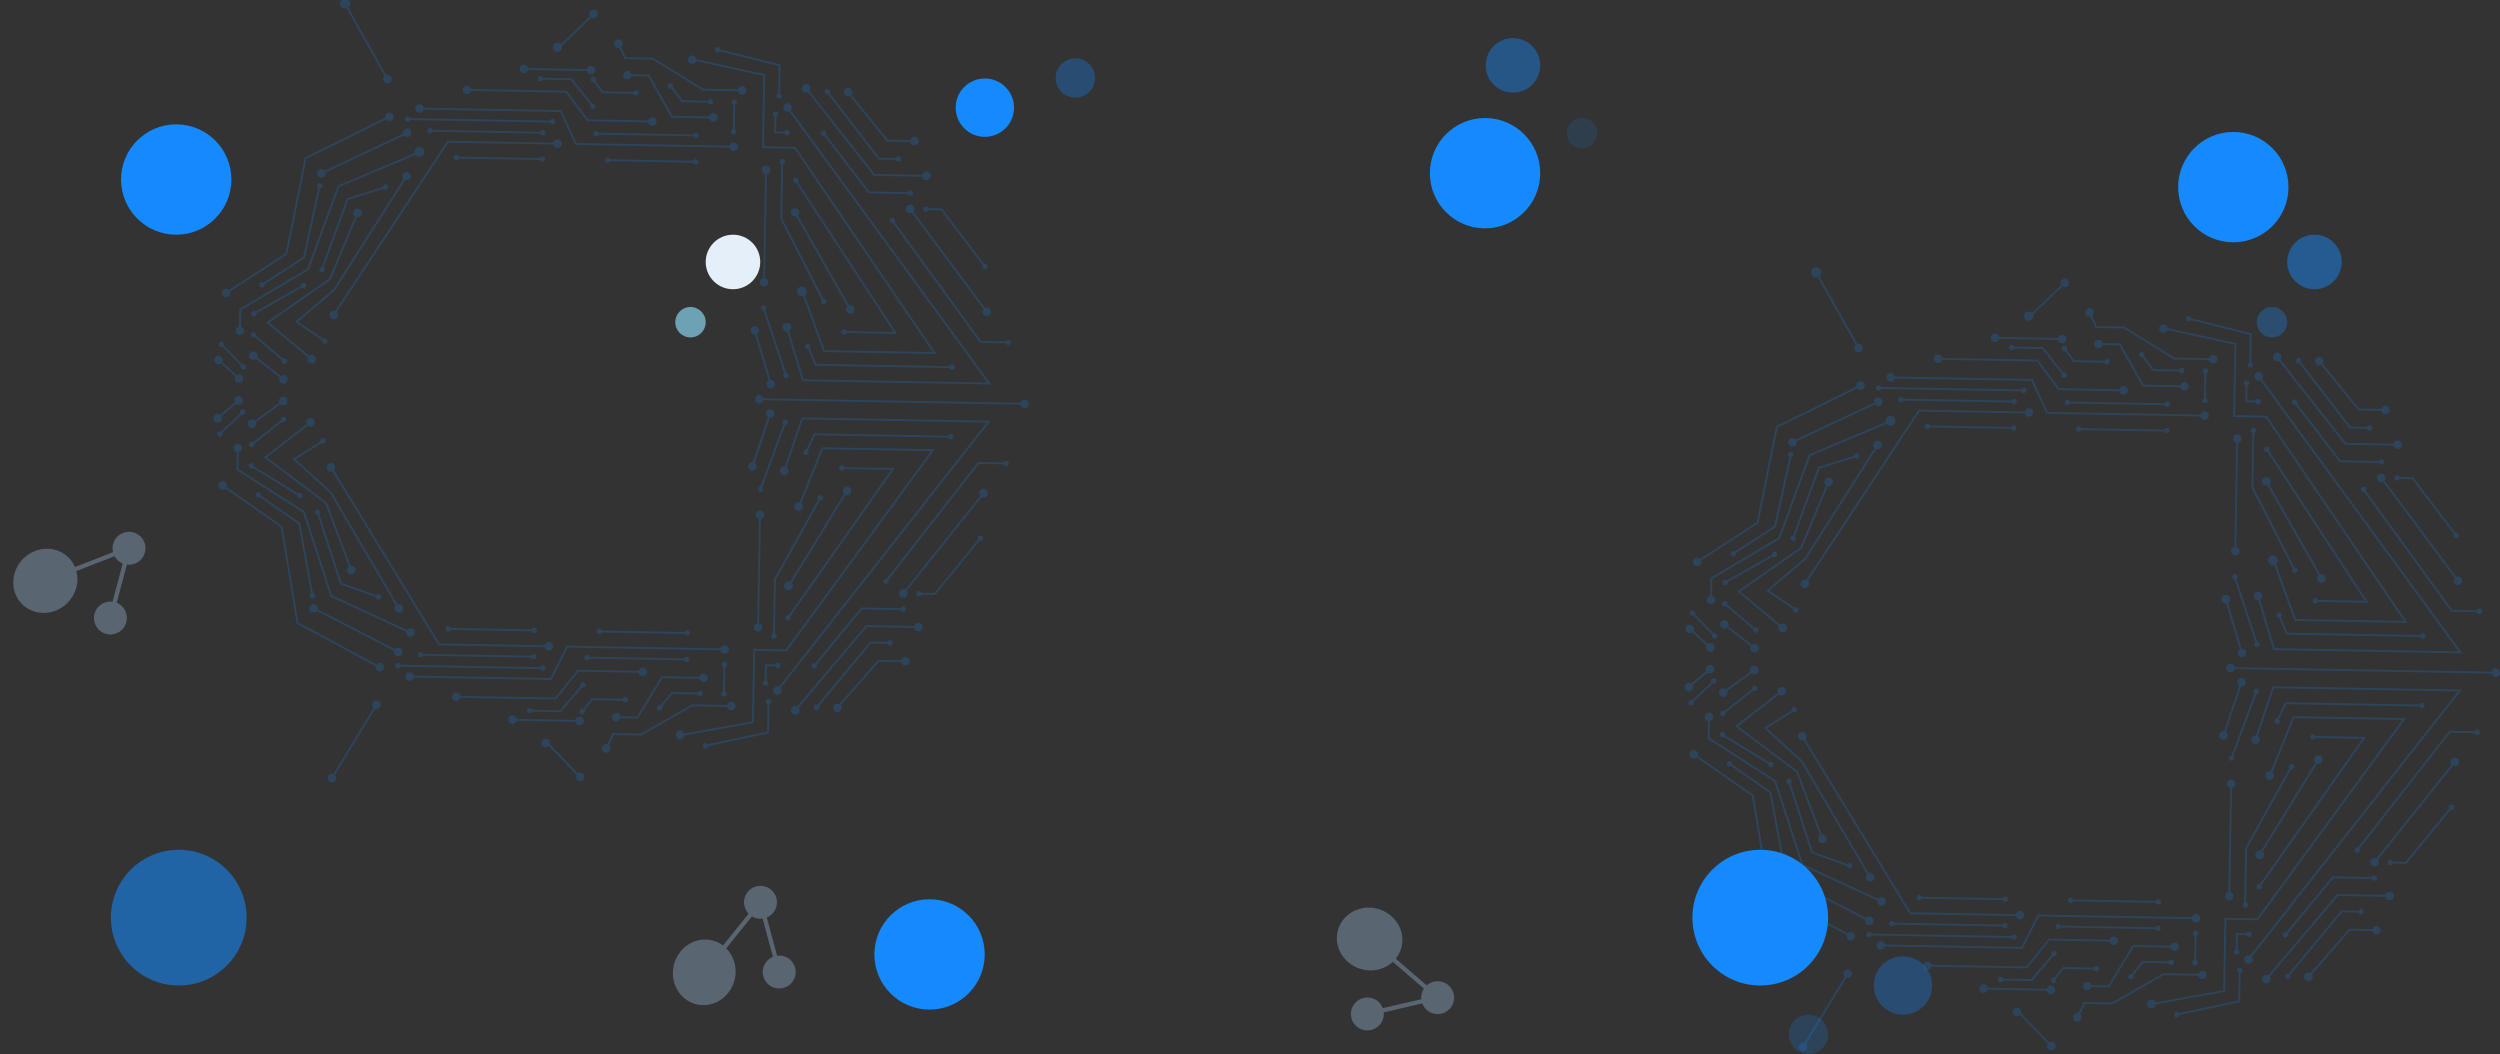 <svg xmlns="http://www.w3.org/2000/svg" width="1971.228" height="831.056" viewBox="0 0 1971.228 831.056">
  <rect x="0" y="0" width="1971.228" height="831.056" fill="#333333" stroke="none"/>
  <defs>
    <style>
      .cls-1 {
        fill: #158aff;
      }

      .cls-10, .cls-12, .cls-2, .cls-3, .cls-4, .cls-7, .cls-9 {
        fill: #148afe;
      }

      .cls-3 {
        opacity: 0.31;
      }

      .cls-4 {
        opacity: 0.19;
      }

      .cls-5 {
        opacity: 0.21;
      }

      .cls-6 {
        opacity: 0.57;
      }

      .cls-7 {
        opacity: 0.3;
      }

      .cls-8 {
        fill: #6da2b4;
      }

      .cls-9 {
        opacity: 0.13;
      }

      .cls-10 {
        opacity: 0.47;
      }

      .cls-11 {
        fill: #e4effa;
      }

      .cls-12 {
        opacity: 0.41;
      }

      .cls-13 {
        fill: #a3c8ed;
        opacity: 0.34;
      }
    </style>
  </defs>
  <g id="Group_1715" data-name="Group 1715" transform="translate(-7.557 -2042.944)">
    <circle id="Ellipse_74" data-name="Ellipse 74" class="cls-1" cx="43.5" cy="43.5" r="43.5" transform="translate(1725 2147)"/>
    <circle id="Ellipse_80" data-name="Ellipse 80" class="cls-1" cx="43.5" cy="43.5" r="43.5" transform="translate(103 2141)"/>
    <circle id="Ellipse_77" data-name="Ellipse 77" class="cls-1" cx="43.5" cy="43.5" r="43.5" transform="translate(1135 2136)"/>
    <circle id="Ellipse_84" data-name="Ellipse 84" class="cls-1" cx="43.5" cy="43.5" r="43.5" transform="translate(697 2752)"/>
    <g id="Group_216" data-name="Group 216" transform="translate(649 1016)">
      <circle id="Ellipse_12" data-name="Ellipse 12" class="cls-2" cx="53.5" cy="53.5" r="53.5" transform="translate(693 1697)"/>
      <circle id="Ellipse_13" data-name="Ellipse 13" class="cls-3" cx="23" cy="23" r="23" transform="translate(836 1781)"/>
      <circle id="Ellipse_14" data-name="Ellipse 14" class="cls-4" cx="15.5" cy="15.5" r="15.5" transform="translate(769 1827)"/>
    </g>
    <g id="SciFI" class="cls-5" transform="translate(2263.333 2078.794) rotate(91)">
      <path id="Path_1256" data-name="Path 1256" class="cls-1" d="M293.066,412.46a2.1,2.1,0,1,0,.612,1.482c0-.04-.021-.075-.024-.118l13.021-5.836V302.041a2.105,2.105,0,1,0-1.487,0V407.028Z" transform="translate(165.674 36.935)"/>
      <path id="Path_1257" data-name="Path 1257" class="cls-1" d="M277.268,418.1,435.677,306.281v85.183l-42.99,16.464a3.282,3.282,0,0,0-2.613-1.351,3.791,3.791,0,1,0,3.215,2.712l43.875-16.806V303.416L276.1,417.11l-.313.219v24.889H218.989l-10.905,54.518a3.279,3.279,0,1,0,1.482.171l10.64-53.2h57.062Z" transform="translate(24.293 46.034)"/>
      <path id="Path_1258" data-name="Path 1258" class="cls-1" d="M360.78,354.88a2.1,2.1,0,1,0,1.487,0V315.087L243.892,395.482a2.036,2.036,0,0,0-1.177-.407,2.1,2.1,0,1,0,2.105,2.1,1.967,1.967,0,0,0-.1-.468L360.78,317.89Z" transform="translate(83.845 65.581)"/>
      <path id="Path_1259" data-name="Path 1259" class="cls-1" d="M225.282,358.533a2.1,2.1,0,1,0,0,1.485h13.024v-8.193a2.105,2.105,0,1,0-1.487,0v6.708Z" transform="translate(51.377 120.315)"/>
      <path id="Path_1260" data-name="Path 1260" class="cls-1" d="M246.246,375.677a3.3,3.3,0,0,0,2.6-3.194,3.341,3.341,0,0,0-6.682,0,3.3,3.3,0,0,0,2.6,3.194v29.054l-32.175,18.81v14.067a3.294,3.294,0,0,0-2.6,3.191,3.342,3.342,0,0,0,6.684,0,3.294,3.294,0,0,0-2.6-3.191V424.393l32.176-18.812Z" transform="translate(32.545 156.114)"/>
      <path id="Path_1261" data-name="Path 1261" class="cls-1" d="M216.563,402.534a2.059,2.059,0,0,0-1.051-.321,2.1,2.1,0,1,0,2.1,2.1,2.066,2.066,0,0,0-.123-.618l10.646-8.428V374.588a2.105,2.105,0,1,0-1.487,0v19.965Z" transform="translate(38.28 158.439)"/>
      <path id="Path_1262" data-name="Path 1262" class="cls-1" d="M368.863,591.348a3.273,3.273,0,0,0-.222,1.1,3.347,3.347,0,1,0,.99-2.373L234.61,504.419V421.387a3.294,3.294,0,0,0,2.6-3.191,3.342,3.342,0,0,0-6.684,0,3.294,3.294,0,0,0,2.6,3.191v83.848Z" transform="translate(66.951 232.676)"/>
      <path id="Path_1263" data-name="Path 1263" class="cls-1" d="M234.048,409.046a2.047,2.047,0,0,0,1.022.3,2.105,2.105,0,1,0-2.105-2.105,2.076,2.076,0,0,0,.134.661L213.559,424l-.27.222v22.653a2.108,2.108,0,1,0,1.484,0V424.918Z" transform="translate(35.801 216.401)"/>
      <path id="Path_1264" data-name="Path 1264" class="cls-1" d="M215.129,426.57a2.044,2.044,0,0,0-1.1-.356,2.105,2.105,0,1,0,2.105,2.1,1.98,1.98,0,0,0-.115-.564l8.653-6.489V396.612a2.1,2.1,0,1,0-1.485,0v23.913Z" transform="translate(35.801 195.325)"/>
      <path id="Path_1265" data-name="Path 1265" class="cls-1" d="M369.732,514a3.285,3.285,0,0,0,1.442.358,3.341,3.341,0,1,0-3.341-3.341,3.256,3.256,0,0,0,.757,2.033l-25.6,31.889-34.7-47.9-49.706-19.689a3.05,3.05,0,0,0,.1-.49,3.342,3.342,0,1,0-3.341,3.341,3.282,3.282,0,0,0,2.7-1.474l49.3,19.534,35.591,49.129Z" transform="translate(102.906 330.933)"/>
      <path id="Path_1266" data-name="Path 1266" class="cls-1" d="M310.66,498.787a2.056,2.056,0,0,0,.655.134,2.1,2.1,0,1,0-2.1-2.105,2.066,2.066,0,0,0,.3,1.024L291.676,519.6a1.989,1.989,0,0,0-.655-.134,2.1,2.1,0,1,0,2.1,2.105,2.066,2.066,0,0,0-.3-1.024Z" transform="translate(164.745 366.424)"/>
      <path id="Path_1267" data-name="Path 1267" class="cls-1" d="M310.633,510.763a2.059,2.059,0,0,0,.923.233,2.123,2.123,0,1,0-1.945-1.313l-14.781,14.99a2.1,2.1,0,1,0,1.255,1.918,2.054,2.054,0,0,0-.2-.869Z" transform="translate(169.704 386.648)"/>
      <path id="Path_1268" data-name="Path 1268" class="cls-1" d="M251.264,356.09a3.343,3.343,0,0,0,3.341-3.344,3.279,3.279,0,0,0-.324-1.391l75.09-57.94a3.274,3.274,0,0,0,2.089.794,3.342,3.342,0,1,0-3.344-3.341,3.268,3.268,0,0,0,.324,1.388L253.35,350.2a3.284,3.284,0,0,0-2.086-.792,3.342,3.342,0,0,0,0,6.684Z" transform="translate(96.088 19.421)"/>
      <path id="Path_1269" data-name="Path 1269" class="cls-1" d="M217.211,369.386a3.342,3.342,0,0,0,3.341-3.344,3.26,3.26,0,0,0-.4-1.5l35.423-29.832v-18.44a3.294,3.294,0,0,0,2.6-3.191,3.342,3.342,0,0,0-6.684,0,3.294,3.294,0,0,0,2.6,3.191v17.75l-34.912,29.4a3.255,3.255,0,0,0-1.969-.714,3.342,3.342,0,0,0,0,6.684Z" transform="translate(39.055 56.618)"/>
      <path id="Path_1270" data-name="Path 1270" class="cls-1" d="M216.286,408.752a3.34,3.34,0,0,0,3.341-3.341,3.272,3.272,0,0,0-.375-1.466l64.827-52.908.273-.222V312.568a3.3,3.3,0,0,0,2.6-3.191,3.342,3.342,0,1,0-6.684,0,3.3,3.3,0,0,0,2.6,3.191v37.544l-64.568,52.7a3.278,3.278,0,0,0-2.011-.741,3.341,3.341,0,0,0,0,6.682Z" transform="translate(37.506 50.417)"/>
      <path id="Path_1271" data-name="Path 1271" class="cls-1" d="M222.023,448.125a3.341,3.341,0,1,0,3.341,3.341,3.3,3.3,0,0,0-.308-1.367l211.068-160V435.086L398.1,447.307a3.291,3.291,0,0,0-2.819-1.656,3.341,3.341,0,1,0,3.341,3.341c0-.1-.048-.182-.056-.276l39.039-12.55V287.106L224.136,448.936A3.289,3.289,0,0,0,222.023,448.125Z" transform="translate(47.115 18.718)"/>
      <path id="Path_1272" data-name="Path 1272" class="cls-1" d="M325.948,355.916H243.721a3.292,3.292,0,0,0-3.191-2.6,3.341,3.341,0,1,0,0,6.682,3.292,3.292,0,0,0,3.191-2.6h82.227a3.3,3.3,0,0,0,3.194,2.6,3.341,3.341,0,0,0,0-6.682A3.3,3.3,0,0,0,325.948,355.916Z" transform="translate(78.111 129.613)"/>
      <path id="Path_1273" data-name="Path 1273" class="cls-1" d="M328.67,334.463a3.342,3.342,0,1,0-3.344-3.344,3.245,3.245,0,0,0,.2.995l-70.185,41.519a3.306,3.306,0,0,0-2.413-1.054,3.341,3.341,0,1,0,3.341,3.341,3.259,3.259,0,0,0-.2-1l70.188-41.516A3.312,3.312,0,0,0,328.67,334.463Z" transform="translate(98.879 86.838)"/>
      <path id="Path_1274" data-name="Path 1274" class="cls-1" d="M326.7,354.426l-35.966,11.427a3.291,3.291,0,0,0-2.825-1.667,3.342,3.342,0,1,0,3.341,3.341c0-.094-.045-.171-.053-.265l35.966-11.424a3.292,3.292,0,0,0,2.825,1.666,3.342,3.342,0,1,0-3.341-3.341C326.645,354.257,326.69,354.335,326.7,354.426Z" transform="translate(157.461 125.428)"/>
      <path id="Path_1275" data-name="Path 1275" class="cls-1" d="M204.071,465.512a3.34,3.34,0,0,0,3.341-3.341,3.12,3.12,0,0,0-.142-.706L216.2,457.2V435.148l23.656-39.922.1-.174V367.346a3.29,3.29,0,0,0,2.6-3.191,3.341,3.341,0,1,0-6.682,0,3.29,3.29,0,0,0,2.6,3.191v27.3l-23.656,39.924-.1.174V456.26l-8.07,3.86a3.28,3.28,0,0,0-2.573-1.289,3.341,3.341,0,1,0,0,6.682Z" transform="translate(17.048 142.166)"/>
      <path id="Path_1276" data-name="Path 1276" class="cls-1" d="M195.465,411.637a3.255,3.255,0,0,0,1.739-.556l22.5,22.5a3.3,3.3,0,0,0-1.094,2.439,3.624,3.624,0,1,0,2.466-3.167L198.252,410.03a3.244,3.244,0,0,0,.556-1.733,3.342,3.342,0,1,0-3.344,3.341Z" transform="translate(2.635 216.091)"/>
      <path id="Path_1277" data-name="Path 1277" class="cls-1" d="M215.37,408.757a3.341,3.341,0,1,0-6.682,0,3.29,3.29,0,0,0,2.6,3.191v46.587a3.292,3.292,0,0,0-2.6,3.191,3.341,3.341,0,1,0,6.682,0,3.29,3.29,0,0,0-2.6-3.191V411.948A3.29,3.29,0,0,0,215.37,408.757Z" transform="translate(30.376 216.867)"/>
      <path id="Path_1278" data-name="Path 1278" class="cls-1" d="M224.987,611.2V503.471l25.74-12.374V369.567a3.292,3.292,0,0,0,2.6-3.191,3.342,3.342,0,0,0-6.684,0,3.292,3.292,0,0,0,2.6,3.191v120.6L223.5,502.535V611.2a3.294,3.294,0,0,0-2.6,3.191,3.341,3.341,0,1,0,6.682,0A3.294,3.294,0,0,0,224.987,611.2Z" transform="translate(50.834 145.886)"/>
      <path id="Path_1279" data-name="Path 1279" class="cls-1" d="M219.25,533.774v-74.66l22.279-17.328v-48.16a3.29,3.29,0,0,0,2.6-3.191,3.341,3.341,0,0,0-6.682,0,3.29,3.29,0,0,0,2.6,3.191v47.435l-22.276,17.325v75.387a3.294,3.294,0,0,0-2.6,3.191,3.342,3.342,0,0,0,6.684,0A3.294,3.294,0,0,0,219.25,533.774Z" transform="translate(41.224 186.181)"/>
      <path id="Path_1280" data-name="Path 1280" class="cls-1" d="M252.307,465.379a3.206,3.206,0,0,0-3.146,4.32l-52.847,30.9a3.991,3.991,0,1,0,.722,1.295L249.884,471a3.334,3.334,0,1,0,2.423-5.617Z" transform="translate(0 317.295)"/>
      <path id="Path_1281" data-name="Path 1281" class="cls-1" d="M261.226,529.813a3.341,3.341,0,1,0,3.341-3.341,3.131,3.131,0,0,0-.744.15l-30.276-61.46a3.284,3.284,0,0,0,1.257-2.549,3.342,3.342,0,1,0-3.341,3.341,3.3,3.3,0,0,0,.744-.15l30.276,61.46A3.284,3.284,0,0,0,261.226,529.813Z" transform="translate(62.922 307.066)"/>
      <path id="Path_1282" data-name="Path 1282" class="cls-1" d="M298.986,532.35a2.1,2.1,0,1,0,0-4.208,1.825,1.825,0,0,0-.34.07l-20.81-35.289a2.058,2.058,0,0,0,.482-1.289,2.1,2.1,0,1,0-2.1,2.105,1.989,1.989,0,0,0,.337-.07l20.813,35.289a2.057,2.057,0,0,0-.482,1.289A2.1,2.1,0,0,0,298.986,532.35Z" transform="translate(139.947 357.745)"/>
      <path id="Path_1283" data-name="Path 1283" class="cls-1" d="M325.5,533.539a2.1,2.1,0,0,0,0-4.208,2.035,2.035,0,0,0-.46.094l-20.955-31.076-.168-.254-55.093-11.066a2.074,2.074,0,0,0-2.033-1.755,2.1,2.1,0,1,0,0,4.208,2.064,2.064,0,0,0,1.741-.995l54.494,10.945,20.781,30.819a2.066,2.066,0,0,0-.412,1.185A2.1,2.1,0,0,0,325.5,533.539Z" transform="translate(90.664 350.615)"/>
      <path id="Path_1284" data-name="Path 1284" class="cls-1" d="M246.7,470.031l9.4,28.2,54.435,18.788a2.1,2.1,0,1,0,2.092-2.167,2.073,2.073,0,0,0-1.591.768l-53.759-18.553-9.172-27.519a2.07,2.07,0,0,0,.786-1.6,2.1,2.1,0,1,0-2.191,2.086Z" transform="translate(90.664 318.07)"/>
      <path id="Path_1285" data-name="Path 1285" class="cls-1" d="M227.843,510.968a2.1,2.1,0,1,0,2.846-1.953v-85.2a2.1,2.1,0,1,0-1.484,0v85.2A2.088,2.088,0,0,0,227.843,510.968Z" transform="translate(62.458 240.889)"/>
      <path id="Path_1286" data-name="Path 1286" class="cls-1" d="M239.824,421.864a2.1,2.1,0,1,0-2.846,1.953v63.912a2.1,2.1,0,1,0,1.484,0V423.817A2.1,2.1,0,0,0,239.824,421.864Z" transform="translate(75.476 240.889)"/>
      <path id="Path_1287" data-name="Path 1287" class="cls-1" d="M228.721,419.088a2.105,2.105,0,1,0-2.849,1.953V531.484a2.105,2.105,0,1,0,1.487,0V421.041A2.1,2.1,0,0,0,228.721,419.088Z" transform="translate(56.877 236.24)"/>
      <path id="Path_1288" data-name="Path 1288" class="cls-1" d="M232.051,376.7a2.1,2.1,0,1,0-2.846,1.955v74.8a2.1,2.1,0,1,0,1.484,0v-74.8A2.1,2.1,0,0,0,232.051,376.7Z" transform="translate(62.458 165.259)"/>
      <path id="Path_1289" data-name="Path 1289" class="cls-1" d="M239.824,376.7a2.1,2.1,0,1,0-2.846,1.955v65.4a2.1,2.1,0,1,0,1.484,0v-65.4A2.1,2.1,0,0,0,239.824,376.7Z" transform="translate(75.476 165.259)"/>
      <path id="Path_1290" data-name="Path 1290" class="cls-1" d="M243.22,367.706a2.1,2.1,0,1,0-1.955-2.849H221.907a2.105,2.105,0,1,0,0,1.487h19.358A2.1,2.1,0,0,0,243.22,367.706Z" transform="translate(45.719 146.661)"/>
      <path id="Path_1291" data-name="Path 1291" class="cls-1" d="M278.367,367.509a2.1,2.1,0,0,0,4.2.054l49.289-17.274a2.076,2.076,0,0,0,1.586.76,2.1,2.1,0,1,0-2.092-2.156l-49.292,17.274a2.073,2.073,0,0,0-1.583-.762A2.106,2.106,0,0,0,278.367,367.509Z" transform="translate(147.077 118.764)"/>
      <path id="Path_1292" data-name="Path 1292" class="cls-1" d="M250.488,340.46a2.1,2.1,0,0,0,.744-4.058v-10.06l42.754-33.73a2.038,2.038,0,0,0,1.054.324,2.1,2.1,0,1,0-2.1-2.1,2.06,2.06,0,0,0,.123.615L250.028,325.4l-.284.222V336.4a2.1,2.1,0,0,0,.744,4.058Z" transform="translate(96.864 21.436)"/>
      <path id="Path_1293" data-name="Path 1293" class="cls-1" d="M347.813,285.571v19.457l-92.715,69.9a2.035,2.035,0,0,0-1.094-.35,2.1,2.1,0,1,0,2.105,2.1,2.056,2.056,0,0,0-.115-.57L349.3,305.766v-20.2a2.1,2.1,0,1,0-1.487,0Z" transform="translate(102.752 9.347)"/>
      <path id="Path_1294" data-name="Path 1294" class="cls-1" d="M273.948,315.181V345.54L229.7,380.746a2.047,2.047,0,0,0-1.049-.318,2.1,2.1,0,1,0,2.1,2.1,2.019,2.019,0,0,0-.126-.623l44.8-35.65V315.181a2.1,2.1,0,1,0-1.485,0Z" transform="translate(60.287 58.942)"/>
      <path id="Path_1295" data-name="Path 1295" class="cls-1" d="M267.672,318.882v13.034l-50.19,40.155a2.045,2.045,0,0,0-1.046-.318,2.1,2.1,0,1,0,2.105,2.105,2.072,2.072,0,0,0-.128-.631l50.747-40.6V318.882a2.105,2.105,0,1,0-1.487,0Z" transform="translate(39.831 65.141)"/>
      <path id="Path_1296" data-name="Path 1296" class="cls-1" d="M237.258,374.844a2.094,2.094,0,0,0,1.9-1.238h43.081l63.3-33.823a2.073,2.073,0,0,0,1.367.532,2.1,2.1,0,1,0-2.105-2.1,2.04,2.04,0,0,0,.051.254l-62.982,33.655H239.235a2.078,2.078,0,0,0-1.977-1.485,2.1,2.1,0,1,0,0,4.208Z" transform="translate(74.701 100.786)"/>
      <path id="Path_1297" data-name="Path 1297" class="cls-1" d="M204.593,403.652a2.1,2.1,0,0,0,2.1-2.105,2.07,2.07,0,0,0-.944-1.709l10.817-46.678H238.28a2.105,2.105,0,1,0,0-1.487H215.389L204.3,399.5a2.081,2.081,0,0,0-1.816,2.046A2.1,2.1,0,0,0,204.593,403.652Z" transform="translate(19.992 124.575)"/>
      <path id="Path_1298" data-name="Path 1298" class="cls-1" d="M380.262,594.365a3.292,3.292,0,0,0-3.191,2.6H363.847l-32.6-52.844-65.782-22.749-26.3-59.646a3.28,3.28,0,0,0,1.372-2.629,3.82,3.82,0,1,0-2.734,3.22l26.566,60.245,65.894,22.792,32.751,53.1h14.054a3.292,3.292,0,0,0,3.191,2.6,3.341,3.341,0,1,0,0-6.682Z" transform="translate(72.532 301.176)"/>
      <path id="Path_1299" data-name="Path 1299" class="cls-1" d="M367.919,590.872a3.284,3.284,0,0,0-1.193.241L336.853,546.77l-.174-.259-75.69-13.85L228.967,470.5a3.284,3.284,0,0,0,1.209-2.517,3.341,3.341,0,1,0-3.341,3.341,3.122,3.122,0,0,0,.8-.163l32.368,62.829L335.8,547.858l29.7,44.084a3.324,3.324,0,1,0,2.426-1.07Z" transform="translate(55.174 316.055)"/>
      <path id="Path_1300" data-name="Path 1300" class="cls-1" d="M316.216,494.472a3.342,3.342,0,0,0-3.341,3.341,3.294,3.294,0,0,0,.808,2.11l-14.415,19.015a3.291,3.291,0,0,0-1.367-.31,3.342,3.342,0,1,0,3.341,3.344,3.288,3.288,0,0,0-.808-2.11l14.415-19.015a3.3,3.3,0,0,0,1.367.308,3.341,3.341,0,1,0,0-6.682Z" transform="translate(174.199 366.02)"/>
      <path id="Path_1301" data-name="Path 1301" class="cls-1" d="M313.738,507.575a3.342,3.342,0,0,0-3.341,3.341,3.257,3.257,0,0,0,.674,1.91l-10.127,11.523a3.266,3.266,0,0,0-1.562-.439,3.342,3.342,0,1,0,3.344,3.341,3.263,3.263,0,0,0-.674-1.91l10.127-11.523a3.235,3.235,0,0,0,1.559.439,3.341,3.341,0,1,0,0-6.682Z" transform="translate(176.678 387.966)"/>
      <path id="Path_1302" data-name="Path 1302" class="cls-1" d="M244.231,465.954a3.316,3.316,0,0,0,2.386-1.014l87.724,53.692,26.312,29.854,14.19-21.76a2.034,2.034,0,0,0,.572.118,2.1,2.1,0,1,0-2.1-2.1,2.05,2.05,0,0,0,.345,1.089l-13.182,20.214-25.1-28.476-88.018-53.906a3.317,3.317,0,1,0-3.132,2.3Z" transform="translate(84.309 307.066)"/>
      <path id="Path_1303" data-name="Path 1303" class="cls-1" d="M536.873,443.705l10.64,53.2a3.391,3.391,0,1,0,1.482-.171l-10.905-54.518H481.3V417.329L319.918,303.416v89.066l43.875,16.806a3.116,3.116,0,0,0-.128.629,3.341,3.341,0,1,0,3.341-3.341,3.286,3.286,0,0,0-2.613,1.351L321.4,391.463V306.281L479.811,418.1v25.6Z" transform="translate(216.668 46.034)"/>
      <path id="Path_1304" data-name="Path 1304" class="cls-1" d="M444.048,396.712a1.945,1.945,0,0,0-.094.465,2.1,2.1,0,1,0,2.1-2.1,2.036,2.036,0,0,0-1.177.407L326.508,315.087v39.791a2.1,2.1,0,1,0,1.485,0V317.89Z" transform="translate(225.424 65.581)"/>
      <path id="Path_1305" data-name="Path 1305" class="cls-1" d="M398.42,351.673a2.1,2.1,0,1,0,0,1.487h21.712l10.817,46.678a2.066,2.066,0,0,0-.944,1.709,2.1,2.1,0,1,0,4.208,0A2.081,2.081,0,0,0,432.4,399.5l-11.084-47.829Z" transform="translate(341.349 124.575)"/>
      <path id="Path_1306" data-name="Path 1306" class="cls-1" d="M411.442,432.852a3.3,3.3,0,0,0-.875-.177,3.342,3.342,0,1,0,3.341,3.344,3.307,3.307,0,0,0-1.091-2.439l22.5-22.5a3.253,3.253,0,0,0,1.736.556,3.342,3.342,0,1,0-3.341-3.341,3.243,3.243,0,0,0,.554,1.733Z" transform="translate(362.89 216.091)"/>
      <path id="Path_1307" data-name="Path 1307" class="cls-1" d="M430.432,478.73a3.274,3.274,0,0,0,2.7,1.474,3.341,3.341,0,1,0-3.344-3.341,3.268,3.268,0,0,0,.1.487l-49.506,19.615-.2.078-34.7,47.9-25.6-31.889a3.275,3.275,0,0,0,.754-2.033,3.341,3.341,0,1,0-3.341,3.341,3.266,3.266,0,0,0,1.442-.358l26.807,33.39,35.589-49.129Z" transform="translate(206.671 330.933)"/>
      <path id="Path_1308" data-name="Path 1308" class="cls-1" d="M375.246,545.354l65.587-22.685.3-.107,26.569-60.245a3.282,3.282,0,0,0,.6.123,3.342,3.342,0,1,0-3.341-3.344,3.287,3.287,0,0,0,1.372,2.629l-26.3,59.646-65.533,22.664-.249.085-32.6,52.844H328.439a3.292,3.292,0,0,0-3.191-2.6,3.341,3.341,0,1,0,0,6.682,3.29,3.29,0,0,0,3.191-2.6H342.5Z" transform="translate(219.999 301.176)"/>
      <path id="Path_1309" data-name="Path 1309" class="cls-1" d="M415.136,488.487a2.069,2.069,0,0,0,1.744.995,2.1,2.1,0,0,0,0-4.208,2.079,2.079,0,0,0-2.036,1.755l-55.091,11.066-21.126,31.33a2.037,2.037,0,0,0-.46-.094,2.1,2.1,0,1,0,2.105,2.105,2.033,2.033,0,0,0-.412-1.182l20.781-30.822Z" transform="translate(243.711 350.615)"/>
      <path id="Path_1310" data-name="Path 1310" class="cls-1" d="M334.687,294.21a3.272,3.272,0,0,0,2.086-.794l75.09,57.94a3.289,3.289,0,0,0-.324,1.391,3.341,3.341,0,1,0,3.341-3.341,3.284,3.284,0,0,0-2.086.792L337.7,292.258a3.267,3.267,0,0,0,.324-1.388,3.341,3.341,0,1,0-3.341,3.341Z" transform="translate(235.808 19.421)"/>
      <path id="Path_1311" data-name="Path 1311" class="cls-1" d="M311.489,279.271a3.341,3.341,0,0,0-6.682,0,3.294,3.294,0,0,0,2.6,3.191V485.185a3.3,3.3,0,0,0-2.6,3.194,3.341,3.341,0,0,0,6.682,0,3.3,3.3,0,0,0-2.6-3.194V282.462A3.292,3.292,0,0,0,311.489,279.271Z" transform="translate(191.359 0)"/>
      <path id="Path_1312" data-name="Path 1312" class="cls-1" d="M373.733,312.568v38.247l65.1,53.13a3.281,3.281,0,0,0-.375,1.466,3.342,3.342,0,1,0,3.341-3.341,3.277,3.277,0,0,0-2.009.741l-64.573-52.7V312.568a3.3,3.3,0,0,0,2.6-3.191,3.341,3.341,0,1,0-6.682,0A3.294,3.294,0,0,0,373.733,312.568Z" transform="translate(302.449 50.417)"/>
      <path id="Path_1313" data-name="Path 1313" class="cls-1" d="M383.912,316.267v18.44l35.425,29.832a3.231,3.231,0,0,0-.4,1.5,3.341,3.341,0,1,0,3.341-3.341,3.261,3.261,0,0,0-1.969.714l-34.912-29.4v-17.75a3.292,3.292,0,0,0,2.6-3.191,3.341,3.341,0,1,0-6.682,0A3.292,3.292,0,0,0,383.912,316.267Z" transform="translate(319.497 56.618)"/>
      <path id="Path_1314" data-name="Path 1314" class="cls-1" d="M350.2,448.992a3.342,3.342,0,1,0,3.344-3.341,3.288,3.288,0,0,0-2.819,1.656L312.7,435.086V290.1l211.068,160a3.3,3.3,0,0,0-.308,1.367,3.341,3.341,0,1,0,3.341-3.341,3.293,3.293,0,0,0-2.11.808L311.22,287.106v149.06l39.036,12.548C350.248,448.81,350.2,448.893,350.2,448.992Z" transform="translate(202.1 18.718)"/>
      <path id="Path_1315" data-name="Path 1315" class="cls-1" d="M342.277,360a3.294,3.294,0,0,0,3.191-2.6h82.227a3.292,3.292,0,0,0,3.191,2.6,3.341,3.341,0,0,0,0-6.682,3.294,3.294,0,0,0-3.191,2.6H345.468a3.294,3.294,0,0,0-3.191-2.6,3.341,3.341,0,1,0,0,6.682Z" transform="translate(248.515 129.613)"/>
      <path id="Path_1316" data-name="Path 1316" class="cls-1" d="M334.687,334.463a3.317,3.317,0,0,0,2.413-1.054l70.185,41.519a3.228,3.228,0,0,0-.2.992,3.377,3.377,0,1,0,.928-2.29l-70.185-41.516a3.245,3.245,0,0,0,.2-.995,3.341,3.341,0,1,0-3.341,3.344Z" transform="translate(235.808 86.838)"/>
      <path id="Path_1317" data-name="Path 1317" class="cls-1" d="M312.293,357.5a3.292,3.292,0,0,0,2.827-1.666l35.963,11.424c-.008.094-.053.171-.053.265a3.341,3.341,0,1,0,3.341-3.341,3.294,3.294,0,0,0-2.825,1.664L315.58,354.428c.008-.094.054-.171.054-.265a3.341,3.341,0,1,0-3.341,3.341Z" transform="translate(198.301 125.428)"/>
      <path id="Path_1318" data-name="Path 1318" class="cls-1" d="M431.3,460.12l-8.073-3.86V434.741l-23.763-40.1V367.349a3.3,3.3,0,0,0,2.6-3.194,3.341,3.341,0,1,0-6.682,0,3.3,3.3,0,0,0,2.6,3.194v27.7l23.76,40.1V457.2l8.929,4.269a3.239,3.239,0,0,0-.142.706,3.341,3.341,0,1,0,3.341-3.341A3.275,3.275,0,0,0,431.3,460.12Z" transform="translate(343.054 142.166)"/>
      <path id="Path_1319" data-name="Path 1319" class="cls-1" d="M426.1,440.8a3.294,3.294,0,0,0-2.6-3.191V423.54l-32.176-18.81V375.677a3.3,3.3,0,0,0,2.6-3.194,3.341,3.341,0,0,0-6.682,0,3.3,3.3,0,0,0,2.6,3.194v29.9l32.176,18.812v13.214a3.294,3.294,0,0,0-2.6,3.191,3.342,3.342,0,0,0,6.684,0Z" transform="translate(329.415 156.114)"/>
      <path id="Path_1320" data-name="Path 1320" class="cls-1" d="M407.244,408.757a3.341,3.341,0,1,0-6.682,0,3.3,3.3,0,0,0,2.6,3.194v46.582a3.3,3.3,0,0,0-2.6,3.194,3.341,3.341,0,1,0,6.682,0,3.29,3.29,0,0,0-2.6-3.191V411.948A3.29,3.29,0,0,0,407.244,408.757Z" transform="translate(351.732 216.867)"/>
      <path id="Path_1321" data-name="Path 1321" class="cls-1" d="M468.545,414.855A3.34,3.34,0,0,0,465.2,418.2a3.292,3.292,0,0,0,2.6,3.191v83.032l-135.02,85.659a3.338,3.338,0,1,0,.99,2.37,3.272,3.272,0,0,0-.222-1.1l135.392-85.894.345-.219V421.387a3.294,3.294,0,0,0,2.6-3.191A3.34,3.34,0,0,0,468.545,414.855Z" transform="translate(228.678 232.676)"/>
      <path id="Path_1322" data-name="Path 1322" class="cls-1" d="M408.548,611.2V502.535l-25.743-12.371v-120.6a3.292,3.292,0,0,0,2.6-3.191,3.341,3.341,0,0,0-6.682,0,3.29,3.29,0,0,0,2.6,3.191V491.1l25.742,12.374V611.2a3.294,3.294,0,0,0-2.6,3.191,3.342,3.342,0,1,0,6.685,0A3.3,3.3,0,0,0,408.548,611.2Z" transform="translate(315.158 145.886)"/>
      <path id="Path_1323" data-name="Path 1323" class="cls-1" d="M412.116,533.774V458.386L389.84,441.061V393.626a3.292,3.292,0,0,0,2.6-3.191,3.342,3.342,0,0,0-6.684,0,3.3,3.3,0,0,0,2.6,3.194v48.158l22.276,17.328v74.66a3.292,3.292,0,0,0-2.6,3.191,3.342,3.342,0,0,0,6.684,0A3.294,3.294,0,0,0,412.116,533.774Z" transform="translate(326.935 186.181)"/>
      <path id="Path_1324" data-name="Path 1324" class="cls-1" d="M458.616,499.537A3.314,3.314,0,0,0,456.2,500.6l-52.849-30.9a3.222,3.222,0,0,0,.2-.979,3.342,3.342,0,1,0-3.341,3.341,3.306,3.306,0,0,0,2.421-1.067l52.849,30.9a3.248,3.248,0,0,0-.2.982,3.341,3.341,0,1,0,3.341-3.341Z" transform="translate(345.532 317.295)"/>
      <path id="Path_1325" data-name="Path 1325" class="cls-1" d="M477.436,464.639a3.34,3.34,0,0,0-3.341,3.341A3.293,3.293,0,0,0,475.3,470.5L443.281,532.66,367.9,546.454l-.31.056-30.044,44.6a3.3,3.3,0,0,0-1.2-.241,3.39,3.39,0,1,0,2.426,1.07l29.7-44.084,75.433-13.8.358-.07,32.368-62.826a3.19,3.19,0,0,0,.8.161,3.341,3.341,0,1,0,0-6.682Z" transform="translate(238.596 316.055)"/>
      <path id="Path_1326" data-name="Path 1326" class="cls-1" d="M401.857,462.613a3.284,3.284,0,0,0,1.257,2.549l-30.276,61.46a3.13,3.13,0,0,0-.744-.15,3.341,3.341,0,1,0,3.341,3.341,3.276,3.276,0,0,0-1.257-2.549l30.279-61.46a3.275,3.275,0,0,0,.744.15,3.341,3.341,0,1,0-3.344-3.341Z" transform="translate(298.458 307.066)"/>
      <path id="Path_1327" data-name="Path 1327" class="cls-1" d="M338.175,521.568a2.1,2.1,0,0,0-2.1-2.105,2.019,2.019,0,0,0-.658.134L317.576,497.84a2.04,2.04,0,0,0,.3-1.024,2.1,2.1,0,1,0-2.1,2.105,2.057,2.057,0,0,0,.655-.134l17.841,21.757a2.042,2.042,0,0,0-.3,1.024,2.1,2.1,0,0,0,4.207,0Z" transform="translate(206.205 366.424)"/>
      <path id="Path_1328" data-name="Path 1328" class="cls-1" d="M331.407,524.487a2.1,2.1,0,0,0-.851.185l-14.778-14.99A2.1,2.1,0,1,0,313.833,511a2.044,2.044,0,0,0,.923-.235L329.5,525.718a2.075,2.075,0,0,0-.2.872,2.1,2.1,0,1,0,2.105-2.1Z" transform="translate(202.951 386.648)"/>
      <path id="Path_1329" data-name="Path 1329" class="cls-1" d="M352.425,493.739a2.1,2.1,0,1,0-2.1-2.105,2.058,2.058,0,0,0,.481,1.289l-20.81,35.289a1.827,1.827,0,0,0-.34-.07,2.1,2.1,0,1,0,2.105,2.105,2.06,2.06,0,0,0-.484-1.289l20.813-35.289A2.1,2.1,0,0,0,352.425,493.739Z" transform="translate(229.453 357.745)"/>
      <path id="Path_1330" data-name="Path 1330" class="cls-1" d="M342.979,519.058a2.1,2.1,0,0,0,2.092-2.041l54.09-18.668.345-.12,9.4-28.2a2.1,2.1,0,1,0-2.191-2.086,2.062,2.062,0,0,0,.786,1.6l-9.172,27.519-53.759,18.553a2.069,2.069,0,0,0-1.592-.768,2.1,2.1,0,0,0,0,4.208Z" transform="translate(251.77 318.07)"/>
      <path id="Path_1331" data-name="Path 1331" class="cls-1" d="M385.664,533.44a2.1,2.1,0,1,0,2.846-1.955V421.041a2.1,2.1,0,1,0-1.484,0V531.484A2.092,2.092,0,0,0,385.664,533.44Z" transform="translate(326.781 236.24)"/>
      <path id="Path_1332" data-name="Path 1332" class="cls-1" d="M382.332,510.968a2.1,2.1,0,1,0,2.846-1.953v-85.2a2.105,2.105,0,1,0-1.482,0v85.2A2.088,2.088,0,0,0,382.332,510.968Z" transform="translate(321.2 240.889)"/>
      <path id="Path_1333" data-name="Path 1333" class="cls-1" d="M378.769,421.864a2.105,2.105,0,1,0-2.849,1.953v63.912a2.107,2.107,0,1,0,1.484,0V423.817A2.088,2.088,0,0,0,378.769,421.864Z" transform="translate(308.182 240.889)"/>
      <path id="Path_1334" data-name="Path 1334" class="cls-1" d="M411.42,448.826a2.105,2.105,0,1,0,2.846-1.955V424.218L394.457,407.9a2.018,2.018,0,0,0,.134-.661,2.1,2.1,0,1,0-2.105,2.105,2.065,2.065,0,0,0,1.024-.3l19.275,15.872v21.952A2.1,2.1,0,0,0,411.42,448.826Z" transform="translate(334.684 216.401)"/>
      <path id="Path_1335" data-name="Path 1335" class="cls-1" d="M406.552,426.214a2.048,2.048,0,0,0-1.1.353l-8.062-6.042V396.612a2.105,2.105,0,1,0-1.482,0v24.654l8.65,6.489a1.98,1.98,0,0,0-.115.564,2.105,2.105,0,1,0,2.105-2.1Z" transform="translate(341.658 195.325)"/>
      <path id="Path_1336" data-name="Path 1336" class="cls-1" d="M386.54,376.7a2.1,2.1,0,1,0-2.843,1.955v74.8a2.1,2.1,0,1,0,1.482,0v-74.8A2.092,2.092,0,0,0,386.54,376.7Z" transform="translate(321.2 165.259)"/>
      <path id="Path_1337" data-name="Path 1337" class="cls-1" d="M378.769,376.7a2.105,2.105,0,1,0-2.849,1.955v65.4a2.107,2.107,0,1,0,1.484,0v-65.4A2.091,2.091,0,0,0,378.769,376.7Z" transform="translate(308.182 165.259)"/>
      <path id="Path_1338" data-name="Path 1338" class="cls-1" d="M406.31,406.421a2.1,2.1,0,1,0,0-4.208,2.036,2.036,0,0,0-1.051.324l-10.087-7.984V374.588a2.1,2.1,0,1,0-1.484,0V395.27l10.646,8.426a2.019,2.019,0,0,0-.126.621A2.1,2.1,0,0,0,406.31,406.421Z" transform="translate(337.939 158.439)"/>
      <path id="Path_1339" data-name="Path 1339" class="cls-1" d="M387.686,366.344h19.358a2.1,2.1,0,1,0,0-1.487H387.686a2.105,2.105,0,1,0,0,1.487Z" transform="translate(323.371 146.661)"/>
      <path id="Path_1340" data-name="Path 1340" class="cls-1" d="M387.836,349.869a2.1,2.1,0,1,0-2.846,1.955v8.193h13.021a2.1,2.1,0,1,0,0-1.485H386.471v-6.708A2.094,2.094,0,0,0,387.836,349.869Z" transform="translate(323.371 120.315)"/>
      <path id="Path_1341" data-name="Path 1341" class="cls-1" d="M336.134,340.315a2.072,2.072,0,0,0,1.364-.532l63.134,33.735,43.241.086a2.1,2.1,0,1,0,1.91-2.966,2.078,2.078,0,0,0-1.979,1.485H401.167l-62.982-33.655a2.029,2.029,0,0,0,.051-.254,2.1,2.1,0,1,0-2.1,2.1Z" transform="translate(240.301 100.786)"/>
      <path id="Path_1342" data-name="Path 1342" class="cls-1" d="M331.8,416.047a2.1,2.1,0,1,0-1.493-3.587l-12.125-5.433V302.041a2.1,2.1,0,1,0-1.482,0V407.988l13.018,5.836c0,.043-.024.078-.024.118A2.1,2.1,0,0,0,331.8,416.047Z" transform="translate(208.995 36.935)"/>
      <path id="Path_1343" data-name="Path 1343" class="cls-1" d="M367.078,369.615a2.105,2.105,0,0,0,0-4.21,2.074,2.074,0,0,0-1.586.762L316.2,348.893a2.1,2.1,0,1,0-2.094,2.156,2.077,2.077,0,0,0,1.586-.76l49.289,17.274A2.1,2.1,0,0,0,367.078,369.615Z" transform="translate(203.416 118.764)"/>
      <path id="Path_1344" data-name="Path 1344" class="cls-1" d="M347.238,292.937a2.055,2.055,0,0,0,1.057-.324l42.754,33.73V336.4a2.1,2.1,0,1,0,1.484,0V325.62l-43.316-34.171a2.06,2.06,0,0,0,.123-.615,2.1,2.1,0,1,0-2.1,2.1Z" transform="translate(258.898 21.436)"/>
      <path id="Path_1345" data-name="Path 1345" class="cls-1" d="M324.286,285.571v20.2l93.3,70.345a2.052,2.052,0,0,0-.115.57,2.1,2.1,0,1,0,2.105-2.1,2.043,2.043,0,0,0-1.094.35l-92.718-69.9V285.571a2.1,2.1,0,1,0-1.482,0Z" transform="translate(221.704 9.347)"/>
      <path id="Path_1346" data-name="Path 1346" class="cls-1" d="M367.78,315.181v31.076l44.8,35.65a2.019,2.019,0,0,0-.126.623,2.1,2.1,0,1,0,2.1-2.1,2.024,2.024,0,0,0-1.048.321L369.262,345.54V315.181a2.105,2.105,0,1,0-1.482,0Z" transform="translate(294.544 58.942)"/>
      <path id="Path_1347" data-name="Path 1347" class="cls-1" d="M377.772,318.882V332.63l50.744,40.6a2.069,2.069,0,0,0-.126.631,2.1,2.1,0,1,0,2.1-2.105,2.036,2.036,0,0,0-1.043.318l-50.193-40.155V318.882a2.1,2.1,0,1,0-1.484,0Z" transform="translate(311.282 65.141)"/>
      <path id="Path_1348" data-name="Path 1348" class="cls-1" d="M311.183,501.154a3.3,3.3,0,0,0,1.367-.308l14.415,19.015a3.288,3.288,0,0,0-.808,2.11,3.342,3.342,0,1,0,3.341-3.344,3.3,3.3,0,0,0-1.367.308l-14.415-19.013a3.294,3.294,0,0,0,.808-2.11,3.341,3.341,0,1,0-3.341,3.341Z" transform="translate(196.442 366.02)"/>
      <path id="Path_1349" data-name="Path 1349" class="cls-1" d="M325.539,523.91a3.275,3.275,0,0,0-1.562.439L313.85,512.826a3.264,3.264,0,0,0,.674-1.91,3.341,3.341,0,1,0-3.341,3.341,3.255,3.255,0,0,0,1.559-.436l10.127,11.523a3.245,3.245,0,0,0-.671,1.907,3.341,3.341,0,1,0,3.341-3.341Z" transform="translate(196.442 387.966)"/>
      <path id="Path_1350" data-name="Path 1350" class="cls-1" d="M453.066,465.954a3.341,3.341,0,1,0-3.341-3.341,3.266,3.266,0,0,0,.211,1.046l-87.847,53.767L336.82,546.041l-13.182-20.214a2.053,2.053,0,0,0,.348-1.089,2.1,2.1,0,1,0-2.105,2.1,2.033,2.033,0,0,0,.572-.118l14.19,21.76,26.315-29.854L450.68,464.94A3.316,3.316,0,0,0,453.066,465.954Z" transform="translate(216.435 307.066)"/>
    </g>
    <g id="SciFI-2" data-name="SciFI" class="cls-5" transform="translate(1103.333 1866.794) rotate(91)">
      <path id="Path_1256-2" data-name="Path 1256" class="cls-1" d="M293.066,412.46a2.1,2.1,0,1,0,.612,1.482c0-.04-.021-.075-.024-.118l13.021-5.836V302.041a2.105,2.105,0,1,0-1.487,0V407.028Z" transform="translate(165.674 36.935)"/>
      <path id="Path_1257-2" data-name="Path 1257" class="cls-1" d="M277.268,418.1,435.677,306.281v85.183l-42.99,16.464a3.282,3.282,0,0,0-2.613-1.351,3.791,3.791,0,1,0,3.215,2.712l43.875-16.806V303.416L276.1,417.11l-.313.219v24.889H218.989l-10.905,54.518a3.279,3.279,0,1,0,1.482.171l10.64-53.2h57.062Z" transform="translate(24.293 46.034)"/>
      <path id="Path_1258-2" data-name="Path 1258" class="cls-1" d="M360.78,354.88a2.1,2.1,0,1,0,1.487,0V315.087L243.892,395.482a2.036,2.036,0,0,0-1.177-.407,2.1,2.1,0,1,0,2.105,2.1,1.967,1.967,0,0,0-.1-.468L360.78,317.89Z" transform="translate(83.845 65.581)"/>
      <path id="Path_1259-2" data-name="Path 1259" class="cls-1" d="M225.282,358.533a2.1,2.1,0,1,0,0,1.485h13.024v-8.193a2.105,2.105,0,1,0-1.487,0v6.708Z" transform="translate(51.377 120.315)"/>
      <path id="Path_1260-2" data-name="Path 1260" class="cls-1" d="M246.246,375.677a3.3,3.3,0,0,0,2.6-3.194,3.341,3.341,0,0,0-6.682,0,3.3,3.3,0,0,0,2.6,3.194v29.054l-32.175,18.81v14.067a3.294,3.294,0,0,0-2.6,3.191,3.342,3.342,0,0,0,6.684,0,3.294,3.294,0,0,0-2.6-3.191V424.393l32.176-18.812Z" transform="translate(32.545 156.114)"/>
      <path id="Path_1261-2" data-name="Path 1261" class="cls-1" d="M216.563,402.534a2.059,2.059,0,0,0-1.051-.321,2.1,2.1,0,1,0,2.1,2.1,2.066,2.066,0,0,0-.123-.618l10.646-8.428V374.588a2.105,2.105,0,1,0-1.487,0v19.965Z" transform="translate(38.28 158.439)"/>
      <path id="Path_1262-2" data-name="Path 1262" class="cls-1" d="M368.863,591.348a3.273,3.273,0,0,0-.222,1.1,3.347,3.347,0,1,0,.99-2.373L234.61,504.419V421.387a3.294,3.294,0,0,0,2.6-3.191,3.342,3.342,0,0,0-6.684,0,3.294,3.294,0,0,0,2.6,3.191v83.848Z" transform="translate(66.951 232.676)"/>
      <path id="Path_1263-2" data-name="Path 1263" class="cls-1" d="M234.048,409.046a2.047,2.047,0,0,0,1.022.3,2.105,2.105,0,1,0-2.105-2.105,2.076,2.076,0,0,0,.134.661L213.559,424l-.27.222v22.653a2.108,2.108,0,1,0,1.484,0V424.918Z" transform="translate(35.801 216.401)"/>
      <path id="Path_1264-2" data-name="Path 1264" class="cls-1" d="M215.129,426.57a2.044,2.044,0,0,0-1.1-.356,2.105,2.105,0,1,0,2.105,2.1,1.98,1.98,0,0,0-.115-.564l8.653-6.489V396.612a2.1,2.1,0,1,0-1.485,0v23.913Z" transform="translate(35.801 195.325)"/>
      <path id="Path_1265-2" data-name="Path 1265" class="cls-1" d="M369.732,514a3.285,3.285,0,0,0,1.442.358,3.341,3.341,0,1,0-3.341-3.341,3.256,3.256,0,0,0,.757,2.033l-25.6,31.889-34.7-47.9-49.706-19.689a3.05,3.05,0,0,0,.1-.49,3.342,3.342,0,1,0-3.341,3.341,3.282,3.282,0,0,0,2.7-1.474l49.3,19.534,35.591,49.129Z" transform="translate(102.906 330.933)"/>
      <path id="Path_1266-2" data-name="Path 1266" class="cls-1" d="M310.66,498.787a2.056,2.056,0,0,0,.655.134,2.1,2.1,0,1,0-2.1-2.105,2.066,2.066,0,0,0,.3,1.024L291.676,519.6a1.989,1.989,0,0,0-.655-.134,2.1,2.1,0,1,0,2.1,2.105,2.066,2.066,0,0,0-.3-1.024Z" transform="translate(164.745 366.424)"/>
      <path id="Path_1267-2" data-name="Path 1267" class="cls-1" d="M310.633,510.763a2.059,2.059,0,0,0,.923.233,2.123,2.123,0,1,0-1.945-1.313l-14.781,14.99a2.1,2.1,0,1,0,1.255,1.918,2.054,2.054,0,0,0-.2-.869Z" transform="translate(169.704 386.648)"/>
      <path id="Path_1268-2" data-name="Path 1268" class="cls-1" d="M251.264,356.09a3.343,3.343,0,0,0,3.341-3.344,3.279,3.279,0,0,0-.324-1.391l75.09-57.94a3.274,3.274,0,0,0,2.089.794,3.342,3.342,0,1,0-3.344-3.341,3.268,3.268,0,0,0,.324,1.388L253.35,350.2a3.284,3.284,0,0,0-2.086-.792,3.342,3.342,0,0,0,0,6.684Z" transform="translate(96.088 19.421)"/>
      <path id="Path_1269-2" data-name="Path 1269" class="cls-1" d="M217.211,369.386a3.342,3.342,0,0,0,3.341-3.344,3.26,3.26,0,0,0-.4-1.5l35.423-29.832v-18.44a3.294,3.294,0,0,0,2.6-3.191,3.342,3.342,0,0,0-6.684,0,3.294,3.294,0,0,0,2.6,3.191v17.75l-34.912,29.4a3.255,3.255,0,0,0-1.969-.714,3.342,3.342,0,0,0,0,6.684Z" transform="translate(39.055 56.618)"/>
      <path id="Path_1270-2" data-name="Path 1270" class="cls-1" d="M216.286,408.752a3.34,3.34,0,0,0,3.341-3.341,3.272,3.272,0,0,0-.375-1.466l64.827-52.908.273-.222V312.568a3.3,3.3,0,0,0,2.6-3.191,3.342,3.342,0,1,0-6.684,0,3.3,3.3,0,0,0,2.6,3.191v37.544l-64.568,52.7a3.278,3.278,0,0,0-2.011-.741,3.341,3.341,0,0,0,0,6.682Z" transform="translate(37.506 50.417)"/>
      <path id="Path_1271-2" data-name="Path 1271" class="cls-1" d="M222.023,448.125a3.341,3.341,0,1,0,3.341,3.341,3.3,3.3,0,0,0-.308-1.367l211.068-160V435.086L398.1,447.307a3.291,3.291,0,0,0-2.819-1.656,3.341,3.341,0,1,0,3.341,3.341c0-.1-.048-.182-.056-.276l39.039-12.55V287.106L224.136,448.936A3.289,3.289,0,0,0,222.023,448.125Z" transform="translate(47.115 18.718)"/>
      <path id="Path_1272-2" data-name="Path 1272" class="cls-1" d="M325.948,355.916H243.721a3.292,3.292,0,0,0-3.191-2.6,3.341,3.341,0,1,0,0,6.682,3.292,3.292,0,0,0,3.191-2.6h82.227a3.3,3.3,0,0,0,3.194,2.6,3.341,3.341,0,0,0,0-6.682A3.3,3.3,0,0,0,325.948,355.916Z" transform="translate(78.111 129.613)"/>
      <path id="Path_1273-2" data-name="Path 1273" class="cls-1" d="M328.67,334.463a3.342,3.342,0,1,0-3.344-3.344,3.245,3.245,0,0,0,.2.995l-70.185,41.519a3.306,3.306,0,0,0-2.413-1.054,3.341,3.341,0,1,0,3.341,3.341,3.259,3.259,0,0,0-.2-1l70.188-41.516A3.312,3.312,0,0,0,328.67,334.463Z" transform="translate(98.879 86.838)"/>
      <path id="Path_1274-2" data-name="Path 1274" class="cls-1" d="M326.7,354.426l-35.966,11.427a3.291,3.291,0,0,0-2.825-1.667,3.342,3.342,0,1,0,3.341,3.341c0-.094-.045-.171-.053-.265l35.966-11.424a3.292,3.292,0,0,0,2.825,1.666,3.342,3.342,0,1,0-3.341-3.341C326.645,354.257,326.69,354.335,326.7,354.426Z" transform="translate(157.461 125.428)"/>
      <path id="Path_1275-2" data-name="Path 1275" class="cls-1" d="M204.071,465.512a3.34,3.34,0,0,0,3.341-3.341,3.12,3.12,0,0,0-.142-.706L216.2,457.2V435.148l23.656-39.922.1-.174V367.346a3.29,3.29,0,0,0,2.6-3.191,3.341,3.341,0,1,0-6.682,0,3.29,3.29,0,0,0,2.6,3.191v27.3l-23.656,39.924-.1.174V456.26l-8.07,3.86a3.28,3.28,0,0,0-2.573-1.289,3.341,3.341,0,1,0,0,6.682Z" transform="translate(17.048 142.166)"/>
      <path id="Path_1276-2" data-name="Path 1276" class="cls-1" d="M195.465,411.637a3.255,3.255,0,0,0,1.739-.556l22.5,22.5a3.3,3.3,0,0,0-1.094,2.439,3.624,3.624,0,1,0,2.466-3.167L198.252,410.03a3.244,3.244,0,0,0,.556-1.733,3.342,3.342,0,1,0-3.344,3.341Z" transform="translate(2.635 216.091)"/>
      <path id="Path_1277-2" data-name="Path 1277" class="cls-1" d="M215.37,408.757a3.341,3.341,0,1,0-6.682,0,3.29,3.29,0,0,0,2.6,3.191v46.587a3.292,3.292,0,0,0-2.6,3.191,3.341,3.341,0,1,0,6.682,0,3.29,3.29,0,0,0-2.6-3.191V411.948A3.29,3.29,0,0,0,215.37,408.757Z" transform="translate(30.376 216.867)"/>
      <path id="Path_1278-2" data-name="Path 1278" class="cls-1" d="M224.987,611.2V503.471l25.74-12.374V369.567a3.292,3.292,0,0,0,2.6-3.191,3.342,3.342,0,0,0-6.684,0,3.292,3.292,0,0,0,2.6,3.191v120.6L223.5,502.535V611.2a3.294,3.294,0,0,0-2.6,3.191,3.341,3.341,0,1,0,6.682,0A3.294,3.294,0,0,0,224.987,611.2Z" transform="translate(50.834 145.886)"/>
      <path id="Path_1279-2" data-name="Path 1279" class="cls-1" d="M219.25,533.774v-74.66l22.279-17.328v-48.16a3.29,3.29,0,0,0,2.6-3.191,3.341,3.341,0,0,0-6.682,0,3.29,3.29,0,0,0,2.6,3.191v47.435l-22.276,17.325v75.387a3.294,3.294,0,0,0-2.6,3.191,3.342,3.342,0,0,0,6.684,0A3.294,3.294,0,0,0,219.25,533.774Z" transform="translate(41.224 186.181)"/>
      <path id="Path_1280-2" data-name="Path 1280" class="cls-1" d="M252.307,465.379a3.206,3.206,0,0,0-3.146,4.32l-52.847,30.9a3.991,3.991,0,1,0,.722,1.295L249.884,471a3.334,3.334,0,1,0,2.423-5.617Z" transform="translate(0 317.295)"/>
      <path id="Path_1281-2" data-name="Path 1281" class="cls-1" d="M261.226,529.813a3.341,3.341,0,1,0,3.341-3.341,3.131,3.131,0,0,0-.744.15l-30.276-61.46a3.284,3.284,0,0,0,1.257-2.549,3.342,3.342,0,1,0-3.341,3.341,3.3,3.3,0,0,0,.744-.15l30.276,61.46A3.284,3.284,0,0,0,261.226,529.813Z" transform="translate(62.922 307.066)"/>
      <path id="Path_1282-2" data-name="Path 1282" class="cls-1" d="M298.986,532.35a2.1,2.1,0,1,0,0-4.208,1.825,1.825,0,0,0-.34.07l-20.81-35.289a2.058,2.058,0,0,0,.482-1.289,2.1,2.1,0,1,0-2.1,2.105,1.989,1.989,0,0,0,.337-.07l20.813,35.289a2.057,2.057,0,0,0-.482,1.289A2.1,2.1,0,0,0,298.986,532.35Z" transform="translate(139.947 357.745)"/>
      <path id="Path_1283-2" data-name="Path 1283" class="cls-1" d="M325.5,533.539a2.1,2.1,0,0,0,0-4.208,2.035,2.035,0,0,0-.46.094l-20.955-31.076-.168-.254-55.093-11.066a2.074,2.074,0,0,0-2.033-1.755,2.1,2.1,0,1,0,0,4.208,2.064,2.064,0,0,0,1.741-.995l54.494,10.945,20.781,30.819a2.066,2.066,0,0,0-.412,1.185A2.1,2.1,0,0,0,325.5,533.539Z" transform="translate(90.664 350.615)"/>
      <path id="Path_1284-2" data-name="Path 1284" class="cls-1" d="M246.7,470.031l9.4,28.2,54.435,18.788a2.1,2.1,0,1,0,2.092-2.167,2.073,2.073,0,0,0-1.591.768l-53.759-18.553-9.172-27.519a2.07,2.07,0,0,0,.786-1.6,2.1,2.1,0,1,0-2.191,2.086Z" transform="translate(90.664 318.07)"/>
      <path id="Path_1285-2" data-name="Path 1285" class="cls-1" d="M227.843,510.968a2.1,2.1,0,1,0,2.846-1.953v-85.2a2.1,2.1,0,1,0-1.484,0v85.2A2.088,2.088,0,0,0,227.843,510.968Z" transform="translate(62.458 240.889)"/>
      <path id="Path_1286-2" data-name="Path 1286" class="cls-1" d="M239.824,421.864a2.1,2.1,0,1,0-2.846,1.953v63.912a2.1,2.1,0,1,0,1.484,0V423.817A2.1,2.1,0,0,0,239.824,421.864Z" transform="translate(75.476 240.889)"/>
      <path id="Path_1287-2" data-name="Path 1287" class="cls-1" d="M228.721,419.088a2.105,2.105,0,1,0-2.849,1.953V531.484a2.105,2.105,0,1,0,1.487,0V421.041A2.1,2.1,0,0,0,228.721,419.088Z" transform="translate(56.877 236.24)"/>
      <path id="Path_1288-2" data-name="Path 1288" class="cls-1" d="M232.051,376.7a2.1,2.1,0,1,0-2.846,1.955v74.8a2.1,2.1,0,1,0,1.484,0v-74.8A2.1,2.1,0,0,0,232.051,376.7Z" transform="translate(62.458 165.259)"/>
      <path id="Path_1289-2" data-name="Path 1289" class="cls-1" d="M239.824,376.7a2.1,2.1,0,1,0-2.846,1.955v65.4a2.1,2.1,0,1,0,1.484,0v-65.4A2.1,2.1,0,0,0,239.824,376.7Z" transform="translate(75.476 165.259)"/>
      <path id="Path_1290-2" data-name="Path 1290" class="cls-1" d="M243.22,367.706a2.1,2.1,0,1,0-1.955-2.849H221.907a2.105,2.105,0,1,0,0,1.487h19.358A2.1,2.1,0,0,0,243.22,367.706Z" transform="translate(45.719 146.661)"/>
      <path id="Path_1291-2" data-name="Path 1291" class="cls-1" d="M278.367,367.509a2.1,2.1,0,0,0,4.2.054l49.289-17.274a2.076,2.076,0,0,0,1.586.76,2.1,2.1,0,1,0-2.092-2.156l-49.292,17.274a2.073,2.073,0,0,0-1.583-.762A2.106,2.106,0,0,0,278.367,367.509Z" transform="translate(147.077 118.764)"/>
      <path id="Path_1292-2" data-name="Path 1292" class="cls-1" d="M250.488,340.46a2.1,2.1,0,0,0,.744-4.058v-10.06l42.754-33.73a2.038,2.038,0,0,0,1.054.324,2.1,2.1,0,1,0-2.1-2.1,2.06,2.06,0,0,0,.123.615L250.028,325.4l-.284.222V336.4a2.1,2.1,0,0,0,.744,4.058Z" transform="translate(96.864 21.436)"/>
      <path id="Path_1293-2" data-name="Path 1293" class="cls-1" d="M347.813,285.571v19.457l-92.715,69.9a2.035,2.035,0,0,0-1.094-.35,2.1,2.1,0,1,0,2.105,2.1,2.056,2.056,0,0,0-.115-.57L349.3,305.766v-20.2a2.1,2.1,0,1,0-1.487,0Z" transform="translate(102.752 9.347)"/>
      <path id="Path_1294-2" data-name="Path 1294" class="cls-1" d="M273.948,315.181V345.54L229.7,380.746a2.047,2.047,0,0,0-1.049-.318,2.1,2.1,0,1,0,2.1,2.1,2.019,2.019,0,0,0-.126-.623l44.8-35.65V315.181a2.1,2.1,0,1,0-1.485,0Z" transform="translate(60.287 58.942)"/>
      <path id="Path_1295-2" data-name="Path 1295" class="cls-1" d="M267.672,318.882v13.034l-50.19,40.155a2.045,2.045,0,0,0-1.046-.318,2.1,2.1,0,1,0,2.105,2.105,2.072,2.072,0,0,0-.128-.631l50.747-40.6V318.882a2.105,2.105,0,1,0-1.487,0Z" transform="translate(39.831 65.141)"/>
      <path id="Path_1296-2" data-name="Path 1296" class="cls-1" d="M237.258,374.844a2.094,2.094,0,0,0,1.9-1.238h43.081l63.3-33.823a2.073,2.073,0,0,0,1.367.532,2.1,2.1,0,1,0-2.105-2.1,2.04,2.04,0,0,0,.051.254l-62.982,33.655H239.235a2.078,2.078,0,0,0-1.977-1.485,2.1,2.1,0,1,0,0,4.208Z" transform="translate(74.701 100.786)"/>
      <path id="Path_1297-2" data-name="Path 1297" class="cls-1" d="M204.593,403.652a2.1,2.1,0,0,0,2.1-2.105,2.07,2.07,0,0,0-.944-1.709l10.817-46.678H238.28a2.105,2.105,0,1,0,0-1.487H215.389L204.3,399.5a2.081,2.081,0,0,0-1.816,2.046A2.1,2.1,0,0,0,204.593,403.652Z" transform="translate(19.992 124.575)"/>
      <path id="Path_1298-2" data-name="Path 1298" class="cls-1" d="M380.262,594.365a3.292,3.292,0,0,0-3.191,2.6H363.847l-32.6-52.844-65.782-22.749-26.3-59.646a3.28,3.28,0,0,0,1.372-2.629,3.82,3.82,0,1,0-2.734,3.22l26.566,60.245,65.894,22.792,32.751,53.1h14.054a3.292,3.292,0,0,0,3.191,2.6,3.341,3.341,0,1,0,0-6.682Z" transform="translate(72.532 301.176)"/>
      <path id="Path_1299-2" data-name="Path 1299" class="cls-1" d="M367.919,590.872a3.284,3.284,0,0,0-1.193.241L336.853,546.77l-.174-.259-75.69-13.85L228.967,470.5a3.284,3.284,0,0,0,1.209-2.517,3.341,3.341,0,1,0-3.341,3.341,3.122,3.122,0,0,0,.8-.163l32.368,62.829L335.8,547.858l29.7,44.084a3.324,3.324,0,1,0,2.426-1.07Z" transform="translate(55.174 316.055)"/>
      <path id="Path_1300-2" data-name="Path 1300" class="cls-1" d="M316.216,494.472a3.342,3.342,0,0,0-3.341,3.341,3.294,3.294,0,0,0,.808,2.11l-14.415,19.015a3.291,3.291,0,0,0-1.367-.31,3.342,3.342,0,1,0,3.341,3.344,3.288,3.288,0,0,0-.808-2.11l14.415-19.015a3.3,3.3,0,0,0,1.367.308,3.341,3.341,0,1,0,0-6.682Z" transform="translate(174.199 366.02)"/>
      <path id="Path_1301-2" data-name="Path 1301" class="cls-1" d="M313.738,507.575a3.342,3.342,0,0,0-3.341,3.341,3.257,3.257,0,0,0,.674,1.91l-10.127,11.523a3.266,3.266,0,0,0-1.562-.439,3.342,3.342,0,1,0,3.344,3.341,3.263,3.263,0,0,0-.674-1.91l10.127-11.523a3.235,3.235,0,0,0,1.559.439,3.341,3.341,0,1,0,0-6.682Z" transform="translate(176.678 387.966)"/>
      <path id="Path_1302-2" data-name="Path 1302" class="cls-1" d="M244.231,465.954a3.316,3.316,0,0,0,2.386-1.014l87.724,53.692,26.312,29.854,14.19-21.76a2.034,2.034,0,0,0,.572.118,2.1,2.1,0,1,0-2.1-2.1,2.05,2.05,0,0,0,.345,1.089l-13.182,20.214-25.1-28.476-88.018-53.906a3.317,3.317,0,1,0-3.132,2.3Z" transform="translate(84.309 307.066)"/>
      <path id="Path_1303-2" data-name="Path 1303" class="cls-1" d="M536.873,443.705l10.64,53.2a3.391,3.391,0,1,0,1.482-.171l-10.905-54.518H481.3V417.329L319.918,303.416v89.066l43.875,16.806a3.116,3.116,0,0,0-.128.629,3.341,3.341,0,1,0,3.341-3.341,3.286,3.286,0,0,0-2.613,1.351L321.4,391.463V306.281L479.811,418.1v25.6Z" transform="translate(216.668 46.034)"/>
      <path id="Path_1304-2" data-name="Path 1304" class="cls-1" d="M444.048,396.712a1.945,1.945,0,0,0-.094.465,2.1,2.1,0,1,0,2.1-2.1,2.036,2.036,0,0,0-1.177.407L326.508,315.087v39.791a2.1,2.1,0,1,0,1.485,0V317.89Z" transform="translate(225.424 65.581)"/>
      <path id="Path_1305-2" data-name="Path 1305" class="cls-1" d="M398.42,351.673a2.1,2.1,0,1,0,0,1.487h21.712l10.817,46.678a2.066,2.066,0,0,0-.944,1.709,2.1,2.1,0,1,0,4.208,0A2.081,2.081,0,0,0,432.4,399.5l-11.084-47.829Z" transform="translate(341.349 124.575)"/>
      <path id="Path_1306-2" data-name="Path 1306" class="cls-1" d="M411.442,432.852a3.3,3.3,0,0,0-.875-.177,3.342,3.342,0,1,0,3.341,3.344,3.307,3.307,0,0,0-1.091-2.439l22.5-22.5a3.253,3.253,0,0,0,1.736.556,3.342,3.342,0,1,0-3.341-3.341,3.243,3.243,0,0,0,.554,1.733Z" transform="translate(362.89 216.091)"/>
      <path id="Path_1307-2" data-name="Path 1307" class="cls-1" d="M430.432,478.73a3.274,3.274,0,0,0,2.7,1.474,3.341,3.341,0,1,0-3.344-3.341,3.268,3.268,0,0,0,.1.487l-49.506,19.615-.2.078-34.7,47.9-25.6-31.889a3.275,3.275,0,0,0,.754-2.033,3.341,3.341,0,1,0-3.341,3.341,3.266,3.266,0,0,0,1.442-.358l26.807,33.39,35.589-49.129Z" transform="translate(206.671 330.933)"/>
      <path id="Path_1308-2" data-name="Path 1308" class="cls-1" d="M375.246,545.354l65.587-22.685.3-.107,26.569-60.245a3.282,3.282,0,0,0,.6.123,3.342,3.342,0,1,0-3.341-3.344,3.287,3.287,0,0,0,1.372,2.629l-26.3,59.646-65.533,22.664-.249.085-32.6,52.844H328.439a3.292,3.292,0,0,0-3.191-2.6,3.341,3.341,0,1,0,0,6.682,3.29,3.29,0,0,0,3.191-2.6H342.5Z" transform="translate(219.999 301.176)"/>
      <path id="Path_1309-2" data-name="Path 1309" class="cls-1" d="M415.136,488.487a2.069,2.069,0,0,0,1.744.995,2.1,2.1,0,0,0,0-4.208,2.079,2.079,0,0,0-2.036,1.755l-55.091,11.066-21.126,31.33a2.037,2.037,0,0,0-.46-.094,2.1,2.1,0,1,0,2.105,2.105,2.033,2.033,0,0,0-.412-1.182l20.781-30.822Z" transform="translate(243.711 350.615)"/>
      <path id="Path_1310-2" data-name="Path 1310" class="cls-1" d="M334.687,294.21a3.272,3.272,0,0,0,2.086-.794l75.09,57.94a3.289,3.289,0,0,0-.324,1.391,3.341,3.341,0,1,0,3.341-3.341,3.284,3.284,0,0,0-2.086.792L337.7,292.258a3.267,3.267,0,0,0,.324-1.388,3.341,3.341,0,1,0-3.341,3.341Z" transform="translate(235.808 19.421)"/>
      <path id="Path_1311-2" data-name="Path 1311" class="cls-1" d="M311.489,279.271a3.341,3.341,0,0,0-6.682,0,3.294,3.294,0,0,0,2.6,3.191V485.185a3.3,3.3,0,0,0-2.6,3.194,3.341,3.341,0,0,0,6.682,0,3.3,3.3,0,0,0-2.6-3.194V282.462A3.292,3.292,0,0,0,311.489,279.271Z" transform="translate(191.359 0)"/>
      <path id="Path_1312-2" data-name="Path 1312" class="cls-1" d="M373.733,312.568v38.247l65.1,53.13a3.281,3.281,0,0,0-.375,1.466,3.342,3.342,0,1,0,3.341-3.341,3.277,3.277,0,0,0-2.009.741l-64.573-52.7V312.568a3.3,3.3,0,0,0,2.6-3.191,3.341,3.341,0,1,0-6.682,0A3.294,3.294,0,0,0,373.733,312.568Z" transform="translate(302.449 50.417)"/>
      <path id="Path_1313-2" data-name="Path 1313" class="cls-1" d="M383.912,316.267v18.44l35.425,29.832a3.231,3.231,0,0,0-.4,1.5,3.341,3.341,0,1,0,3.341-3.341,3.261,3.261,0,0,0-1.969.714l-34.912-29.4v-17.75a3.292,3.292,0,0,0,2.6-3.191,3.341,3.341,0,1,0-6.682,0A3.292,3.292,0,0,0,383.912,316.267Z" transform="translate(319.497 56.618)"/>
      <path id="Path_1314-2" data-name="Path 1314" class="cls-1" d="M350.2,448.992a3.342,3.342,0,1,0,3.344-3.341,3.288,3.288,0,0,0-2.819,1.656L312.7,435.086V290.1l211.068,160a3.3,3.3,0,0,0-.308,1.367,3.341,3.341,0,1,0,3.341-3.341,3.293,3.293,0,0,0-2.11.808L311.22,287.106v149.06l39.036,12.548C350.248,448.81,350.2,448.893,350.2,448.992Z" transform="translate(202.1 18.718)"/>
      <path id="Path_1315-2" data-name="Path 1315" class="cls-1" d="M342.277,360a3.294,3.294,0,0,0,3.191-2.6h82.227a3.292,3.292,0,0,0,3.191,2.6,3.341,3.341,0,0,0,0-6.682,3.294,3.294,0,0,0-3.191,2.6H345.468a3.294,3.294,0,0,0-3.191-2.6,3.341,3.341,0,1,0,0,6.682Z" transform="translate(248.515 129.613)"/>
      <path id="Path_1316-2" data-name="Path 1316" class="cls-1" d="M334.687,334.463a3.317,3.317,0,0,0,2.413-1.054l70.185,41.519a3.228,3.228,0,0,0-.2.992,3.377,3.377,0,1,0,.928-2.29l-70.185-41.516a3.245,3.245,0,0,0,.2-.995,3.341,3.341,0,1,0-3.341,3.344Z" transform="translate(235.808 86.838)"/>
      <path id="Path_1317-2" data-name="Path 1317" class="cls-1" d="M312.293,357.5a3.292,3.292,0,0,0,2.827-1.666l35.963,11.424c-.008.094-.053.171-.053.265a3.341,3.341,0,1,0,3.341-3.341,3.294,3.294,0,0,0-2.825,1.664L315.58,354.428c.008-.094.054-.171.054-.265a3.341,3.341,0,1,0-3.341,3.341Z" transform="translate(198.301 125.428)"/>
      <path id="Path_1318-2" data-name="Path 1318" class="cls-1" d="M431.3,460.12l-8.073-3.86V434.741l-23.763-40.1V367.349a3.3,3.3,0,0,0,2.6-3.194,3.341,3.341,0,1,0-6.682,0,3.3,3.3,0,0,0,2.6,3.194v27.7l23.76,40.1V457.2l8.929,4.269a3.239,3.239,0,0,0-.142.706,3.341,3.341,0,1,0,3.341-3.341A3.275,3.275,0,0,0,431.3,460.12Z" transform="translate(343.054 142.166)"/>
      <path id="Path_1319-2" data-name="Path 1319" class="cls-1" d="M426.1,440.8a3.294,3.294,0,0,0-2.6-3.191V423.54l-32.176-18.81V375.677a3.3,3.3,0,0,0,2.6-3.194,3.341,3.341,0,0,0-6.682,0,3.3,3.3,0,0,0,2.6,3.194v29.9l32.176,18.812v13.214a3.294,3.294,0,0,0-2.6,3.191,3.342,3.342,0,0,0,6.684,0Z" transform="translate(329.415 156.114)"/>
      <path id="Path_1320-2" data-name="Path 1320" class="cls-1" d="M407.244,408.757a3.341,3.341,0,1,0-6.682,0,3.3,3.3,0,0,0,2.6,3.194v46.582a3.3,3.3,0,0,0-2.6,3.194,3.341,3.341,0,1,0,6.682,0,3.29,3.29,0,0,0-2.6-3.191V411.948A3.29,3.29,0,0,0,407.244,408.757Z" transform="translate(351.732 216.867)"/>
      <path id="Path_1321-2" data-name="Path 1321" class="cls-1" d="M468.545,414.855A3.34,3.34,0,0,0,465.2,418.2a3.292,3.292,0,0,0,2.6,3.191v83.032l-135.02,85.659a3.338,3.338,0,1,0,.99,2.37,3.272,3.272,0,0,0-.222-1.1l135.392-85.894.345-.219V421.387a3.294,3.294,0,0,0,2.6-3.191A3.34,3.34,0,0,0,468.545,414.855Z" transform="translate(228.678 232.676)"/>
      <path id="Path_1322-2" data-name="Path 1322" class="cls-1" d="M408.548,611.2V502.535l-25.743-12.371v-120.6a3.292,3.292,0,0,0,2.6-3.191,3.341,3.341,0,0,0-6.682,0,3.29,3.29,0,0,0,2.6,3.191V491.1l25.742,12.374V611.2a3.294,3.294,0,0,0-2.6,3.191,3.342,3.342,0,1,0,6.685,0A3.3,3.3,0,0,0,408.548,611.2Z" transform="translate(315.158 145.886)"/>
      <path id="Path_1323-2" data-name="Path 1323" class="cls-1" d="M412.116,533.774V458.386L389.84,441.061V393.626a3.292,3.292,0,0,0,2.6-3.191,3.342,3.342,0,0,0-6.684,0,3.3,3.3,0,0,0,2.6,3.194v48.158l22.276,17.328v74.66a3.292,3.292,0,0,0-2.6,3.191,3.342,3.342,0,0,0,6.684,0A3.294,3.294,0,0,0,412.116,533.774Z" transform="translate(326.935 186.181)"/>
      <path id="Path_1324-2" data-name="Path 1324" class="cls-1" d="M458.616,499.537A3.314,3.314,0,0,0,456.2,500.6l-52.849-30.9a3.222,3.222,0,0,0,.2-.979,3.342,3.342,0,1,0-3.341,3.341,3.306,3.306,0,0,0,2.421-1.067l52.849,30.9a3.248,3.248,0,0,0-.2.982,3.341,3.341,0,1,0,3.341-3.341Z" transform="translate(345.532 317.295)"/>
      <path id="Path_1325-2" data-name="Path 1325" class="cls-1" d="M477.436,464.639a3.34,3.34,0,0,0-3.341,3.341A3.293,3.293,0,0,0,475.3,470.5L443.281,532.66,367.9,546.454l-.31.056-30.044,44.6a3.3,3.3,0,0,0-1.2-.241,3.39,3.39,0,1,0,2.426,1.07l29.7-44.084,75.433-13.8.358-.07,32.368-62.826a3.19,3.19,0,0,0,.8.161,3.341,3.341,0,1,0,0-6.682Z" transform="translate(238.596 316.055)"/>
      <path id="Path_1326-2" data-name="Path 1326" class="cls-1" d="M401.857,462.613a3.284,3.284,0,0,0,1.257,2.549l-30.276,61.46a3.13,3.13,0,0,0-.744-.15,3.341,3.341,0,1,0,3.341,3.341,3.276,3.276,0,0,0-1.257-2.549l30.279-61.46a3.275,3.275,0,0,0,.744.15,3.341,3.341,0,1,0-3.344-3.341Z" transform="translate(298.458 307.066)"/>
      <path id="Path_1327-2" data-name="Path 1327" class="cls-1" d="M338.175,521.568a2.1,2.1,0,0,0-2.1-2.105,2.019,2.019,0,0,0-.658.134L317.576,497.84a2.04,2.04,0,0,0,.3-1.024,2.1,2.1,0,1,0-2.1,2.105,2.057,2.057,0,0,0,.655-.134l17.841,21.757a2.042,2.042,0,0,0-.3,1.024,2.1,2.1,0,0,0,4.207,0Z" transform="translate(206.205 366.424)"/>
      <path id="Path_1328-2" data-name="Path 1328" class="cls-1" d="M331.407,524.487a2.1,2.1,0,0,0-.851.185l-14.778-14.99A2.1,2.1,0,1,0,313.833,511a2.044,2.044,0,0,0,.923-.235L329.5,525.718a2.075,2.075,0,0,0-.2.872,2.1,2.1,0,1,0,2.105-2.1Z" transform="translate(202.951 386.648)"/>
      <path id="Path_1329-2" data-name="Path 1329" class="cls-1" d="M352.425,493.739a2.1,2.1,0,1,0-2.1-2.105,2.058,2.058,0,0,0,.481,1.289l-20.81,35.289a1.827,1.827,0,0,0-.34-.07,2.1,2.1,0,1,0,2.105,2.105,2.06,2.06,0,0,0-.484-1.289l20.813-35.289A2.1,2.1,0,0,0,352.425,493.739Z" transform="translate(229.453 357.745)"/>
      <path id="Path_1330-2" data-name="Path 1330" class="cls-1" d="M342.979,519.058a2.1,2.1,0,0,0,2.092-2.041l54.09-18.668.345-.12,9.4-28.2a2.1,2.1,0,1,0-2.191-2.086,2.062,2.062,0,0,0,.786,1.6l-9.172,27.519-53.759,18.553a2.069,2.069,0,0,0-1.592-.768,2.1,2.1,0,0,0,0,4.208Z" transform="translate(251.77 318.07)"/>
      <path id="Path_1331-2" data-name="Path 1331" class="cls-1" d="M385.664,533.44a2.1,2.1,0,1,0,2.846-1.955V421.041a2.1,2.1,0,1,0-1.484,0V531.484A2.092,2.092,0,0,0,385.664,533.44Z" transform="translate(326.781 236.24)"/>
      <path id="Path_1332-2" data-name="Path 1332" class="cls-1" d="M382.332,510.968a2.1,2.1,0,1,0,2.846-1.953v-85.2a2.105,2.105,0,1,0-1.482,0v85.2A2.088,2.088,0,0,0,382.332,510.968Z" transform="translate(321.2 240.889)"/>
      <path id="Path_1333-2" data-name="Path 1333" class="cls-1" d="M378.769,421.864a2.105,2.105,0,1,0-2.849,1.953v63.912a2.107,2.107,0,1,0,1.484,0V423.817A2.088,2.088,0,0,0,378.769,421.864Z" transform="translate(308.182 240.889)"/>
      <path id="Path_1334-2" data-name="Path 1334" class="cls-1" d="M411.42,448.826a2.105,2.105,0,1,0,2.846-1.955V424.218L394.457,407.9a2.018,2.018,0,0,0,.134-.661,2.1,2.1,0,1,0-2.105,2.105,2.065,2.065,0,0,0,1.024-.3l19.275,15.872v21.952A2.1,2.1,0,0,0,411.42,448.826Z" transform="translate(334.684 216.401)"/>
      <path id="Path_1335-2" data-name="Path 1335" class="cls-1" d="M406.552,426.214a2.048,2.048,0,0,0-1.1.353l-8.062-6.042V396.612a2.105,2.105,0,1,0-1.482,0v24.654l8.65,6.489a1.98,1.98,0,0,0-.115.564,2.105,2.105,0,1,0,2.105-2.1Z" transform="translate(341.658 195.325)"/>
      <path id="Path_1336-2" data-name="Path 1336" class="cls-1" d="M386.54,376.7a2.1,2.1,0,1,0-2.843,1.955v74.8a2.1,2.1,0,1,0,1.482,0v-74.8A2.092,2.092,0,0,0,386.54,376.7Z" transform="translate(321.2 165.259)"/>
      <path id="Path_1337-2" data-name="Path 1337" class="cls-1" d="M378.769,376.7a2.105,2.105,0,1,0-2.849,1.955v65.4a2.107,2.107,0,1,0,1.484,0v-65.4A2.091,2.091,0,0,0,378.769,376.7Z" transform="translate(308.182 165.259)"/>
      <path id="Path_1338-2" data-name="Path 1338" class="cls-1" d="M406.31,406.421a2.1,2.1,0,1,0,0-4.208,2.036,2.036,0,0,0-1.051.324l-10.087-7.984V374.588a2.1,2.1,0,1,0-1.484,0V395.27l10.646,8.426a2.019,2.019,0,0,0-.126.621A2.1,2.1,0,0,0,406.31,406.421Z" transform="translate(337.939 158.439)"/>
      <path id="Path_1339-2" data-name="Path 1339" class="cls-1" d="M387.686,366.344h19.358a2.1,2.1,0,1,0,0-1.487H387.686a2.105,2.105,0,1,0,0,1.487Z" transform="translate(323.371 146.661)"/>
      <path id="Path_1340-2" data-name="Path 1340" class="cls-1" d="M387.836,349.869a2.1,2.1,0,1,0-2.846,1.955v8.193h13.021a2.1,2.1,0,1,0,0-1.485H386.471v-6.708A2.094,2.094,0,0,0,387.836,349.869Z" transform="translate(323.371 120.315)"/>
      <path id="Path_1341-2" data-name="Path 1341" class="cls-1" d="M336.134,340.315a2.072,2.072,0,0,0,1.364-.532l63.134,33.735,43.241.086a2.1,2.1,0,1,0,1.91-2.966,2.078,2.078,0,0,0-1.979,1.485H401.167l-62.982-33.655a2.029,2.029,0,0,0,.051-.254,2.1,2.1,0,1,0-2.1,2.1Z" transform="translate(240.301 100.786)"/>
      <path id="Path_1342-2" data-name="Path 1342" class="cls-1" d="M331.8,416.047a2.1,2.1,0,1,0-1.493-3.587l-12.125-5.433V302.041a2.1,2.1,0,1,0-1.482,0V407.988l13.018,5.836c0,.043-.024.078-.024.118A2.1,2.1,0,0,0,331.8,416.047Z" transform="translate(208.995 36.935)"/>
      <path id="Path_1343-2" data-name="Path 1343" class="cls-1" d="M367.078,369.615a2.105,2.105,0,0,0,0-4.21,2.074,2.074,0,0,0-1.586.762L316.2,348.893a2.1,2.1,0,1,0-2.094,2.156,2.077,2.077,0,0,0,1.586-.76l49.289,17.274A2.1,2.1,0,0,0,367.078,369.615Z" transform="translate(203.416 118.764)"/>
      <path id="Path_1344-2" data-name="Path 1344" class="cls-1" d="M347.238,292.937a2.055,2.055,0,0,0,1.057-.324l42.754,33.73V336.4a2.1,2.1,0,1,0,1.484,0V325.62l-43.316-34.171a2.06,2.06,0,0,0,.123-.615,2.1,2.1,0,1,0-2.1,2.1Z" transform="translate(258.898 21.436)"/>
      <path id="Path_1345-2" data-name="Path 1345" class="cls-1" d="M324.286,285.571v20.2l93.3,70.345a2.052,2.052,0,0,0-.115.57,2.1,2.1,0,1,0,2.105-2.1,2.043,2.043,0,0,0-1.094.35l-92.718-69.9V285.571a2.1,2.1,0,1,0-1.482,0Z" transform="translate(221.704 9.347)"/>
      <path id="Path_1346-2" data-name="Path 1346" class="cls-1" d="M367.78,315.181v31.076l44.8,35.65a2.019,2.019,0,0,0-.126.623,2.1,2.1,0,1,0,2.1-2.1,2.024,2.024,0,0,0-1.048.321L369.262,345.54V315.181a2.105,2.105,0,1,0-1.482,0Z" transform="translate(294.544 58.942)"/>
      <path id="Path_1347-2" data-name="Path 1347" class="cls-1" d="M377.772,318.882V332.63l50.744,40.6a2.069,2.069,0,0,0-.126.631,2.1,2.1,0,1,0,2.1-2.105,2.036,2.036,0,0,0-1.043.318l-50.193-40.155V318.882a2.1,2.1,0,1,0-1.484,0Z" transform="translate(311.282 65.141)"/>
      <path id="Path_1348-2" data-name="Path 1348" class="cls-1" d="M311.183,501.154a3.3,3.3,0,0,0,1.367-.308l14.415,19.015a3.288,3.288,0,0,0-.808,2.11,3.342,3.342,0,1,0,3.341-3.344,3.3,3.3,0,0,0-1.367.308l-14.415-19.013a3.294,3.294,0,0,0,.808-2.11,3.341,3.341,0,1,0-3.341,3.341Z" transform="translate(196.442 366.02)"/>
      <path id="Path_1349-2" data-name="Path 1349" class="cls-1" d="M325.539,523.91a3.275,3.275,0,0,0-1.562.439L313.85,512.826a3.264,3.264,0,0,0,.674-1.91,3.341,3.341,0,1,0-3.341,3.341,3.255,3.255,0,0,0,1.559-.436l10.127,11.523a3.245,3.245,0,0,0-.671,1.907,3.341,3.341,0,1,0,3.341-3.341Z" transform="translate(196.442 387.966)"/>
      <path id="Path_1350-2" data-name="Path 1350" class="cls-1" d="M453.066,465.954a3.341,3.341,0,1,0-3.341-3.341,3.266,3.266,0,0,0,.211,1.046l-87.847,53.767L336.82,546.041l-13.182-20.214a2.053,2.053,0,0,0,.348-1.089,2.1,2.1,0,1,0-2.105,2.1,2.033,2.033,0,0,0,.572-.118l14.19,21.76,26.315-29.854L450.68,464.94A3.316,3.316,0,0,0,453.066,465.954Z" transform="translate(216.435 307.066)"/>
    </g>
    <g id="Group_224" data-name="Group 224" class="cls-6" transform="translate(-598 1016)">
      <circle id="Ellipse_12-2" data-name="Ellipse 12" class="cls-2" cx="53.5" cy="53.5" r="53.5" transform="translate(693 1697)"/>
    </g>
    <circle id="Ellipse_72" data-name="Ellipse 72" class="cls-7" cx="12" cy="12" r="12" transform="translate(1787 2285)"/>
    <circle id="Ellipse_78" data-name="Ellipse 78" class="cls-8" cx="12" cy="12" r="12" transform="translate(540 2285)"/>
    <circle id="Ellipse_75" data-name="Ellipse 75" class="cls-9" cx="12" cy="12" r="12" transform="translate(1243 2136)"/>
    <circle id="Ellipse_73" data-name="Ellipse 73" class="cls-10" cx="21.5" cy="21.5" r="21.5" transform="translate(1811 2228)"/>
    <circle id="Ellipse_79" data-name="Ellipse 79" class="cls-11" cx="21.5" cy="21.5" r="21.5" transform="translate(564 2228)"/>
    <circle id="Ellipse_76" data-name="Ellipse 76" class="cls-12" cx="21.5" cy="21.5" r="21.5" transform="translate(1179 2073)"/>
    <path id="Path_1079" data-name="Path 1079" class="cls-13" d="M-1152.259,515.286a12.985,12.985,0,0,0-.737-2.432,12.973,12.973,0,0,0-1.2-2.241,12.9,12.9,0,0,0-1.612-1.963,12.91,12.91,0,0,0-1.964-1.612,12.891,12.891,0,0,0-2.24-1.2,12.936,12.936,0,0,0-2.432-.737,12.876,12.876,0,0,0-2.528-.249,12.88,12.88,0,0,0-2.528.249,12.885,12.885,0,0,0-2.431.737l-.017.008-15.644-27.021a12.97,12.97,0,0,0,1.272-1.1,12.9,12.9,0,0,0,1.612-1.963,13,13,0,0,0,1.2-2.24,13.028,13.028,0,0,0,.738-2.432,12.993,12.993,0,0,0,.249-2.53,12.989,12.989,0,0,0-.249-2.528,12.993,12.993,0,0,0-.738-2.43,12.973,12.973,0,0,0-1.2-2.241,12.966,12.966,0,0,0-1.612-1.964,12.956,12.956,0,0,0-1.964-1.611,12.9,12.9,0,0,0-2.24-1.2,13.037,13.037,0,0,0-2.432-.738,12.974,12.974,0,0,0-2.528-.249,12.965,12.965,0,0,0-2.528.249,12.97,12.97,0,0,0-2.432.738,12.9,12.9,0,0,0-2.241,1.2,12.949,12.949,0,0,0-1.963,1.611,12.893,12.893,0,0,0-1.612,1.964,12.906,12.906,0,0,0-1.2,2.241,12.9,12.9,0,0,0-.737,2.43,12.877,12.877,0,0,0-.249,2.528,12.881,12.881,0,0,0,.249,2.53,12.936,12.936,0,0,0,.737,2.432,12.937,12.937,0,0,0,1.2,2.24,12.829,12.829,0,0,0,1.612,1.963,12.894,12.894,0,0,0,1.963,1.613c.157.1.324.193.486.29l-13,29.551c-.545-.219-1.09-.442-1.648-.62a23.547,23.547,0,0,0-2.345-.618,23.483,23.483,0,0,0-2.39-.374,23.37,23.37,0,0,0-2.414-.125,23.353,23.353,0,0,0-2.414.125,23.549,23.549,0,0,0-2.391.374,23.458,23.458,0,0,0-2.344.618,23.686,23.686,0,0,0-2.276.857q-1.116.488-2.184,1.087a24.331,24.331,0,0,0-2.073,1.308,24.55,24.55,0,0,0-1.942,1.515,24.636,24.636,0,0,0-1.79,1.709q-.856.9-1.623,1.884t-1.44,2.043q-.672,1.059-1.241,2.182t-1.034,2.3q-.463,1.177-.814,2.4t-.588,2.468q-.237,1.248-.354,2.516t-.118,2.541q0,1.273.118,2.541t.354,2.516q.236,1.25.588,2.468t.814,2.4q.463,1.175,1.034,2.3t1.241,2.183q.672,1.059,1.44,2.043t1.623,1.885q.854.9,1.79,1.709t1.942,1.515a24.034,24.034,0,0,0,2.073,1.307,23.89,23.89,0,0,0,2.184,1.087,23.382,23.382,0,0,0,2.276.857,23.186,23.186,0,0,0,2.344.619,23.258,23.258,0,0,0,2.391.373,23.37,23.37,0,0,0,2.414.125,23.387,23.387,0,0,0,2.414-.125,23.194,23.194,0,0,0,2.39-.373,23.272,23.272,0,0,0,2.345-.619,23.46,23.46,0,0,0,2.275-.857,23.756,23.756,0,0,0,2.185-1.087,24.415,24.415,0,0,0,2.073-1.307q1.006-.709,1.941-1.515t1.791-1.709q.854-.9,1.622-1.885t1.44-2.043q.672-1.061,1.243-2.183t1.033-2.3q.463-1.177.814-2.4t.588-2.468q.235-1.25.354-2.516t.118-2.541q0-1.275-.118-2.541t-.354-2.516q-.237-1.25-.588-2.468t-.814-2.4q-.463-1.177-1.033-2.3t-1.243-2.182q-.672-1.059-1.44-2.043t-1.622-1.884q-.856-.9-1.791-1.709a24.531,24.531,0,0,0-1.941-1.515c-.6-.419-1.214-.8-1.842-1.162L-1197.112,481c.362.106.727.2,1.1.276a12.96,12.96,0,0,0,2.528.249,12.969,12.969,0,0,0,2.528-.249,13.038,13.038,0,0,0,2.432-.737l.017-.008,15.643,27.021a12.773,12.773,0,0,0-1.271,1.1,12.9,12.9,0,0,0-1.612,1.963,12.89,12.89,0,0,0-1.2,2.241,12.9,12.9,0,0,0-.737,2.432,12.87,12.87,0,0,0-.249,2.528,12.869,12.869,0,0,0,.249,2.528,12.9,12.9,0,0,0,.737,2.432,12.882,12.882,0,0,0,1.2,2.24,12.9,12.9,0,0,0,1.612,1.964,12.885,12.885,0,0,0,1.963,1.612,13.017,13.017,0,0,0,2.241,1.2,12.966,12.966,0,0,0,2.431.737,12.973,12.973,0,0,0,2.528.249,12.969,12.969,0,0,0,2.528-.249,13.018,13.018,0,0,0,2.432-.737,12.97,12.97,0,0,0,2.24-1.2,12.906,12.906,0,0,0,1.964-1.612,12.9,12.9,0,0,0,1.612-1.964,12.965,12.965,0,0,0,1.2-2.24,12.986,12.986,0,0,0,.737-2.432,12.962,12.962,0,0,0,.249-2.528A12.963,12.963,0,0,0-1152.259,515.286Z" transform="translate(1240.292 4107.904) rotate(107)"/>
    <path id="Path_1081" data-name="Path 1081" class="cls-13" d="M-1152.259,515.286a12.985,12.985,0,0,0-.737-2.432,12.973,12.973,0,0,0-1.2-2.241,12.9,12.9,0,0,0-1.612-1.963,12.91,12.91,0,0,0-1.964-1.612,12.891,12.891,0,0,0-2.24-1.2,12.936,12.936,0,0,0-2.432-.737,12.876,12.876,0,0,0-2.528-.249,12.88,12.88,0,0,0-2.528.249,12.885,12.885,0,0,0-2.431.737l-.017.008-15.644-27.021a12.97,12.97,0,0,0,1.272-1.1,12.9,12.9,0,0,0,1.612-1.963,13,13,0,0,0,1.2-2.24,13.028,13.028,0,0,0,.738-2.432,12.993,12.993,0,0,0,.249-2.53,12.989,12.989,0,0,0-.249-2.528,12.993,12.993,0,0,0-.738-2.43,12.973,12.973,0,0,0-1.2-2.241,12.966,12.966,0,0,0-1.612-1.964,12.956,12.956,0,0,0-1.964-1.611,12.9,12.9,0,0,0-2.24-1.2,13.037,13.037,0,0,0-2.432-.738,12.974,12.974,0,0,0-2.528-.249,12.965,12.965,0,0,0-2.528.249,12.97,12.97,0,0,0-2.432.738,12.9,12.9,0,0,0-2.241,1.2,12.949,12.949,0,0,0-1.963,1.611,12.893,12.893,0,0,0-1.612,1.964,12.906,12.906,0,0,0-1.2,2.241,12.9,12.9,0,0,0-.737,2.43,12.877,12.877,0,0,0-.249,2.528,12.881,12.881,0,0,0,.249,2.53,12.936,12.936,0,0,0,.737,2.432,12.937,12.937,0,0,0,1.2,2.24,12.829,12.829,0,0,0,1.612,1.963,12.894,12.894,0,0,0,1.963,1.613c.157.1.324.193.486.29l-13,29.551c-.545-.219-1.09-.442-1.648-.62a23.547,23.547,0,0,0-2.345-.618,23.483,23.483,0,0,0-2.39-.374,23.37,23.37,0,0,0-2.414-.125,23.353,23.353,0,0,0-2.414.125,23.549,23.549,0,0,0-2.391.374,23.458,23.458,0,0,0-2.344.618,23.686,23.686,0,0,0-2.276.857q-1.116.488-2.184,1.087a24.331,24.331,0,0,0-2.073,1.308,24.55,24.55,0,0,0-1.942,1.515,24.636,24.636,0,0,0-1.79,1.709q-.856.9-1.623,1.884t-1.44,2.043q-.672,1.059-1.241,2.182t-1.034,2.3q-.463,1.177-.814,2.4t-.588,2.468q-.237,1.248-.354,2.516t-.118,2.541q0,1.273.118,2.541t.354,2.516q.236,1.25.588,2.468t.814,2.4q.463,1.175,1.034,2.3t1.241,2.183q.672,1.059,1.44,2.043t1.623,1.885q.854.9,1.79,1.709t1.942,1.515a24.034,24.034,0,0,0,2.073,1.307,23.89,23.89,0,0,0,2.184,1.087,23.382,23.382,0,0,0,2.276.857,23.186,23.186,0,0,0,2.344.619,23.258,23.258,0,0,0,2.391.373,23.37,23.37,0,0,0,2.414.125,23.387,23.387,0,0,0,2.414-.125,23.194,23.194,0,0,0,2.39-.373,23.272,23.272,0,0,0,2.345-.619,23.46,23.46,0,0,0,2.275-.857,23.756,23.756,0,0,0,2.185-1.087,24.415,24.415,0,0,0,2.073-1.307q1.006-.709,1.941-1.515t1.791-1.709q.854-.9,1.622-1.885t1.44-2.043q.672-1.061,1.243-2.183t1.033-2.3q.463-1.177.814-2.4t.588-2.468q.235-1.25.354-2.516t.118-2.541q0-1.275-.118-2.541t-.354-2.516q-.237-1.25-.588-2.468t-.814-2.4q-.463-1.177-1.033-2.3t-1.243-2.182q-.672-1.059-1.44-2.043t-1.622-1.884q-.856-.9-1.791-1.709a24.531,24.531,0,0,0-1.941-1.515c-.6-.419-1.214-.8-1.842-1.162L-1197.112,481c.362.106.727.2,1.1.276a12.96,12.96,0,0,0,2.528.249,12.969,12.969,0,0,0,2.528-.249,13.038,13.038,0,0,0,2.432-.737l.017-.008,15.643,27.021a12.773,12.773,0,0,0-1.271,1.1,12.9,12.9,0,0,0-1.612,1.963,12.89,12.89,0,0,0-1.2,2.241,12.9,12.9,0,0,0-.737,2.432,12.87,12.87,0,0,0-.249,2.528,12.869,12.869,0,0,0,.249,2.528,12.9,12.9,0,0,0,.737,2.432,12.882,12.882,0,0,0,1.2,2.24,12.9,12.9,0,0,0,1.612,1.964,12.885,12.885,0,0,0,1.963,1.612,13.017,13.017,0,0,0,2.241,1.2,12.966,12.966,0,0,0,2.431.737,12.973,12.973,0,0,0,2.528.249,12.969,12.969,0,0,0,2.528-.249,13.018,13.018,0,0,0,2.432-.737,12.97,12.97,0,0,0,2.24-1.2,12.906,12.906,0,0,0,1.964-1.612,12.9,12.9,0,0,0,1.612-1.964,12.965,12.965,0,0,0,1.2-2.24,12.986,12.986,0,0,0,.737-2.432,12.962,12.962,0,0,0,.249-2.528A12.963,12.963,0,0,0-1152.259,515.286Z" transform="matrix(0.966, 0.259, -0.259, 0.966, 1881.453, 2610.881)"/>
    <path id="Path_1080" data-name="Path 1080" class="cls-13" d="M-1152.259,515.286a12.985,12.985,0,0,0-.737-2.432,12.973,12.973,0,0,0-1.2-2.241,12.9,12.9,0,0,0-1.612-1.963,12.91,12.91,0,0,0-1.964-1.612,12.891,12.891,0,0,0-2.24-1.2,12.936,12.936,0,0,0-2.432-.737,12.876,12.876,0,0,0-2.528-.249,12.88,12.88,0,0,0-2.528.249,12.885,12.885,0,0,0-2.431.737l-.017.008-15.644-27.021a12.97,12.97,0,0,0,1.272-1.1,12.9,12.9,0,0,0,1.612-1.963,13,13,0,0,0,1.2-2.24,13.028,13.028,0,0,0,.738-2.432,12.993,12.993,0,0,0,.249-2.53,12.989,12.989,0,0,0-.249-2.528,12.993,12.993,0,0,0-.738-2.43,12.973,12.973,0,0,0-1.2-2.241,12.966,12.966,0,0,0-1.612-1.964,12.956,12.956,0,0,0-1.964-1.611,12.9,12.9,0,0,0-2.24-1.2,13.037,13.037,0,0,0-2.432-.738,12.974,12.974,0,0,0-2.528-.249,12.965,12.965,0,0,0-2.528.249,12.97,12.97,0,0,0-2.432.738,12.9,12.9,0,0,0-2.241,1.2,12.949,12.949,0,0,0-1.963,1.611,12.893,12.893,0,0,0-1.612,1.964,12.906,12.906,0,0,0-1.2,2.241,12.9,12.9,0,0,0-.737,2.43,12.877,12.877,0,0,0-.249,2.528,12.881,12.881,0,0,0,.249,2.53,12.936,12.936,0,0,0,.737,2.432,12.937,12.937,0,0,0,1.2,2.24,12.829,12.829,0,0,0,1.612,1.963,12.894,12.894,0,0,0,1.963,1.613c.157.1.324.193.486.29l-13,29.551c-.545-.219-1.09-.442-1.648-.62a23.547,23.547,0,0,0-2.345-.618,23.483,23.483,0,0,0-2.39-.374,23.37,23.37,0,0,0-2.414-.125,23.353,23.353,0,0,0-2.414.125,23.549,23.549,0,0,0-2.391.374,23.458,23.458,0,0,0-2.344.618,23.686,23.686,0,0,0-2.276.857q-1.116.488-2.184,1.087a24.331,24.331,0,0,0-2.073,1.308,24.55,24.55,0,0,0-1.942,1.515,24.636,24.636,0,0,0-1.79,1.709q-.856.9-1.623,1.884t-1.44,2.043q-.672,1.059-1.241,2.182t-1.034,2.3q-.463,1.177-.814,2.4t-.588,2.468q-.237,1.248-.354,2.516t-.118,2.541q0,1.273.118,2.541t.354,2.516q.236,1.25.588,2.468t.814,2.4q.463,1.175,1.034,2.3t1.241,2.183q.672,1.059,1.44,2.043t1.623,1.885q.854.9,1.79,1.709t1.942,1.515a24.034,24.034,0,0,0,2.073,1.307,23.89,23.89,0,0,0,2.184,1.087,23.382,23.382,0,0,0,2.276.857,23.186,23.186,0,0,0,2.344.619,23.258,23.258,0,0,0,2.391.373,23.37,23.37,0,0,0,2.414.125,23.387,23.387,0,0,0,2.414-.125,23.194,23.194,0,0,0,2.39-.373,23.272,23.272,0,0,0,2.345-.619,23.46,23.46,0,0,0,2.275-.857,23.756,23.756,0,0,0,2.185-1.087,24.415,24.415,0,0,0,2.073-1.307q1.006-.709,1.941-1.515t1.791-1.709q.854-.9,1.622-1.885t1.44-2.043q.672-1.061,1.243-2.183t1.033-2.3q.463-1.177.814-2.4t.588-2.468q.235-1.25.354-2.516t.118-2.541q0-1.275-.118-2.541t-.354-2.516q-.237-1.25-.588-2.468t-.814-2.4q-.463-1.177-1.033-2.3t-1.243-2.182q-.672-1.059-1.44-2.043t-1.622-1.884q-.856-.9-1.791-1.709a24.531,24.531,0,0,0-1.941-1.515c-.6-.419-1.214-.8-1.842-1.162L-1197.112,481c.362.106.727.2,1.1.276a12.96,12.96,0,0,0,2.528.249,12.969,12.969,0,0,0,2.528-.249,13.038,13.038,0,0,0,2.432-.737l.017-.008,15.643,27.021a12.773,12.773,0,0,0-1.271,1.1,12.9,12.9,0,0,0-1.612,1.963,12.89,12.89,0,0,0-1.2,2.241,12.9,12.9,0,0,0-.737,2.432,12.87,12.87,0,0,0-.249,2.528,12.869,12.869,0,0,0,.249,2.528,12.9,12.9,0,0,0,.737,2.432,12.882,12.882,0,0,0,1.2,2.24,12.9,12.9,0,0,0,1.612,1.964,12.885,12.885,0,0,0,1.963,1.612,13.017,13.017,0,0,0,2.241,1.2,12.966,12.966,0,0,0,2.431.737,12.973,12.973,0,0,0,2.528.249,12.969,12.969,0,0,0,2.528-.249,13.018,13.018,0,0,0,2.432-.737,12.97,12.97,0,0,0,2.24-1.2,12.906,12.906,0,0,0,1.964-1.612,12.9,12.9,0,0,0,1.612-1.964,12.965,12.965,0,0,0,1.2-2.24,12.986,12.986,0,0,0,.737-2.432,12.962,12.962,0,0,0,.249-2.528A12.963,12.963,0,0,0-1152.259,515.286Z" transform="translate(1284.529 2987.856) rotate(45)"/>
    <circle id="Ellipse_81" data-name="Ellipse 81" class="cls-1" cx="23" cy="23" r="23" transform="translate(781.835 2095.393) rotate(41)"/>
    <circle id="Ellipse_82" data-name="Ellipse 82" class="cls-3" cx="15.5" cy="15.5" r="15.5" transform="translate(853.947 2082.553) rotate(41)"/>
  </g>
</svg>
